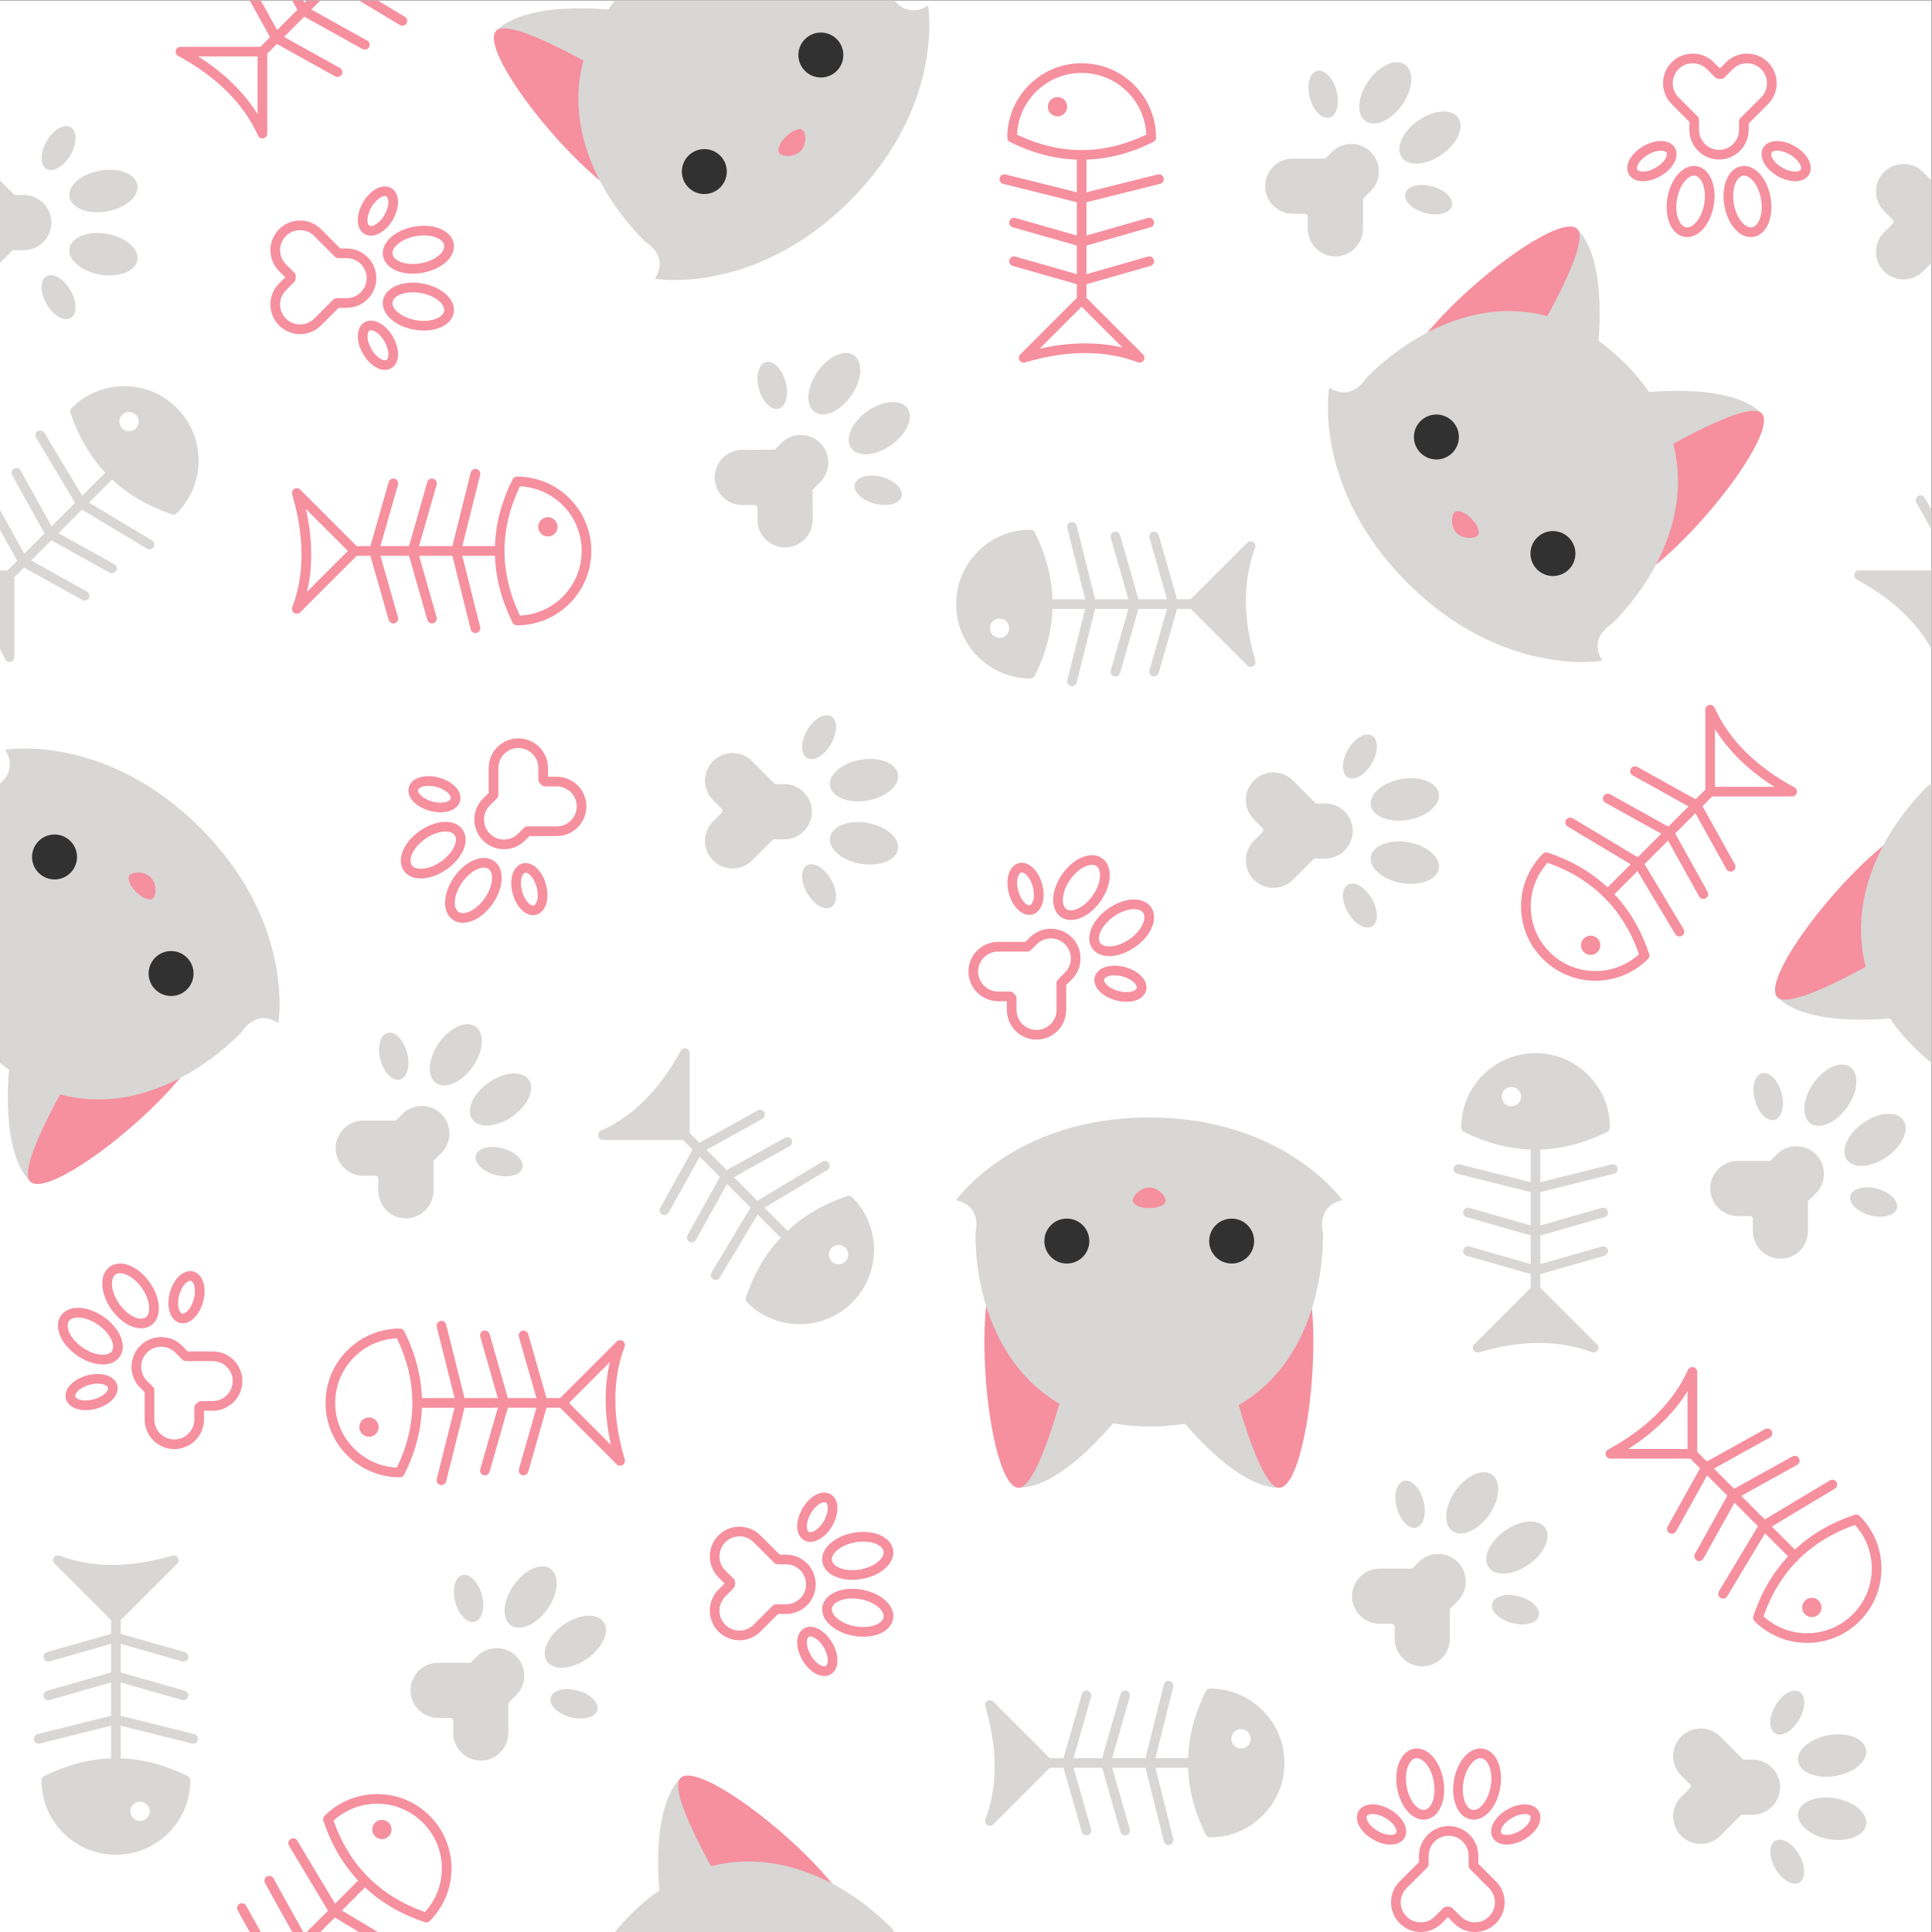 <?xml version="1.0" encoding="UTF-8" standalone="no"?>
<!-- Created with Inkscape (http://www.inkscape.org/) -->

<svg
   version="1.1"
   id="svg2"
   width="1066.667"
   height="1066.667"
   viewBox="0 0 1066.667 1066.667"
   sodipodi:docname="dog_and_cat_pattern-16.eps"
   xmlns:inkscape="http://www.inkscape.org/namespaces/inkscape"
   xmlns:sodipodi="http://sodipodi.sourceforge.net/DTD/sodipodi-0.dtd"
   xmlns="http://www.w3.org/2000/svg"
   xmlns:svg="http://www.w3.org/2000/svg">
  <rect x="0" y="0" width="1066.667" height="1066.667" fill="#808080" stroke="none"/>
  <defs
     id="defs6" />
  <sodipodi:namedview
     id="namedview4"
     pagecolor="#ffffff"
     bordercolor="#000000"
     borderopacity="0.25"
     inkscape:showpageshadow="2"
     inkscape:pageopacity="0.0"
     inkscape:pagecheckerboard="0"
     inkscape:deskcolor="#d1d1d1" />
  <g
     id="g8"
     inkscape:groupmode="layer"
     inkscape:label="ink_ext_XXXXXX"
     transform="matrix(1.333,0,0,-1.333,0,1066.667)">
    <g
       id="g10"
       transform="scale(0.1)">
      <path
         d="M 8000,0 H 0 V 8000 H 8000 V 0"
         style="fill:#ffffff;fill-opacity:1;fill-rule:nonzero;stroke:none"
         id="path12" />
      <path
         d="m 2818.7,637.832 c -136.35,-136.344 -82.18,-519.82 -82.18,-519.82 l 768.07,2.179 C 3355,357.98 2982.83,589.059 2818.7,637.832"
         style="fill:#d8d7d5;fill-opacity:1;fill-rule:nonzero;stroke:none"
         id="path14" />
      <path
         d="M 2818.7,637.832 C 2755,574.129 3021.43,140.25 3021.43,140.25 l 483.16,-20.059 C 3355,357.992 2893.5,712.641 2818.7,637.832"
         style="fill:#f68f9e;fill-opacity:1;fill-rule:nonzero;stroke:none"
         id="path16" />
      <path
         d="M 3691.43,18.109 C 3423.1,286.441 2984.58,444.949 2612.41,72.769 2588.39,48.75 2566.64,24.469 2546.98,0 h 1157.29 c -8.47,10.109 -12.84,18.109 -12.84,18.109"
         style="fill:#d8d7d5;fill-opacity:1;fill-rule:nonzero;stroke:none"
         id="path18" />
      <path
         d="m 3366.05,5849.29 -0.6,123.89 32.37,32.69 c 44.24,44.66 43.88,117.39 -0.78,161.62 -44.66,44.23 -117.39,43.88 -161.62,-0.78 l -27,-27.27 -134.69,-0.65 c -62.85,-0.3 -114.03,-51.98 -113.73,-114.83 v 0 c 0.31,-62.86 51.98,-114.04 114.84,-113.74 l 54.54,0.27 c 2.02,-2.35 4.06,-4.69 6.29,-6.9 0.5,-0.49 1.05,-0.9 1.55,-1.39 l 0.26,-54.02 c 0.3,-62.85 51.98,-114.03 114.83,-113.73 h 0.01 c 62.85,0.31 114.03,51.98 113.73,114.84"
         style="fill:#d8d7d5;fill-opacity:1;fill-rule:nonzero;stroke:none"
         id="path20" />
      <path
         d="m 3253.64,6420.9 c 14.55,-53.28 1.67,-103.21 -28.78,-111.52 -30.44,-8.32 -66.92,28.13 -81.47,81.41 -14.55,53.27 -1.67,103.2 28.78,111.52 30.44,8.31 66.92,-28.14 81.47,-81.41"
         style="fill:#d8d7d5;fill-opacity:1;fill-rule:nonzero;stroke:none"
         id="path22" />
      <path
         d="m 3651.82,6026.54 c -53.41,14.04 -103.21,0.67 -111.23,-29.85 -8.03,-30.53 28.77,-66.65 82.19,-80.68 53.41,-14.04 103.22,-0.68 111.24,29.85 8.02,30.52 -28.78,66.64 -82.2,80.68"
         style="fill:#d8d7d5;fill-opacity:1;fill-rule:nonzero;stroke:none"
         id="path24" />
      <path
         d="m 3526.27,6363.98 c -44.94,-64.85 -112.91,-95.56 -151.82,-68.59 -38.91,26.96 -34.02,101.39 10.92,166.24 44.94,64.84 112.92,95.56 151.82,68.59 38.91,-26.97 34.02,-101.39 -10.92,-166.24"
         style="fill:#d8d7d5;fill-opacity:1;fill-rule:nonzero;stroke:none"
         id="path26" />
      <path
         d="m 3592.28,6298.61 c -64.41,-45.57 -94.47,-113.83 -67.13,-152.48 27.34,-38.65 101.72,-33.04 166.13,12.53 64.41,45.56 94.46,113.83 67.12,152.48 -27.34,38.64 -101.71,33.03 -166.12,-12.53"
         style="fill:#d8d7d5;fill-opacity:1;fill-rule:nonzero;stroke:none"
         id="path28" />
      <path
         d="M 2105.48,824.281 V 948.18 l 32.53,32.531 c 44.45,44.449 44.45,117.179 0,161.629 -44.45,44.44 -117.18,44.44 -161.63,0 l -27.13,-27.14 h -134.68 c -62.86,0 -114.29,-51.43 -114.29,-114.28 v -0.01 c 0,-62.847 51.43,-114.281 114.29,-114.281 h 54.54 c 2,-2.359 4.03,-4.707 6.26,-6.938 0.49,-0.492 1.04,-0.902 1.54,-1.382 V 824.281 C 1876.91,761.43 1928.34,710 1991.19,710 v 0 c 62.86,0 114.29,51.43 114.29,114.281"
         style="fill:#d8d7d5;fill-opacity:1;fill-rule:nonzero;stroke:none"
         id="path30" />
      <path
         d="m 1995.83,1396.43 c 14.29,-53.34 1.17,-103.21 -29.31,-111.38 -30.49,-8.17 -66.79,28.46 -81.08,81.8 -14.29,53.35 -1.17,103.22 29.31,111.38 30.49,8.17 66.79,-28.45 81.08,-81.8"
         style="fill:#d8d7d5;fill-opacity:1;fill-rule:nonzero;stroke:none"
         id="path32" />
      <path
         d="m 2392.11,1000.16 c -53.35,14.29 -103.22,1.17 -111.38,-29.32 -8.17,-30.481 28.45,-66.781 81.8,-81.07 53.34,-14.301 103.21,-1.18 111.38,29.312 8.17,30.477 -28.46,66.777 -81.8,81.078"
         style="fill:#d8d7d5;fill-opacity:1;fill-rule:nonzero;stroke:none"
         id="path34" />
      <path
         d="m 2268.18,1338.2 c -45.25,-64.63 -113.37,-95.01 -152.15,-67.86 -38.78,27.15 -33.53,101.56 11.73,166.19 45.25,64.62 113.37,95.01 152.15,67.85 38.78,-27.15 33.53,-101.55 -11.73,-166.18"
         style="fill:#d8d7d5;fill-opacity:1;fill-rule:nonzero;stroke:none"
         id="path36" />
      <path
         d="m 2333.87,1272.51 c -64.63,-45.25 -95.01,-113.38 -67.85,-152.15 27.15,-38.78 101.55,-33.53 166.18,11.72 64.63,45.26 95.01,113.38 67.86,152.16 -27.15,38.77 -101.56,33.52 -166.19,-11.73"
         style="fill:#d8d7d5;fill-opacity:1;fill-rule:nonzero;stroke:none"
         id="path38" />
      <path
         d="m 1795.48,3069.96 v 123.89 l 32.53,32.53 c 44.45,44.45 44.45,117.18 0,161.63 -44.45,44.45 -117.18,44.45 -161.63,0 l -27.13,-27.14 h -134.68 c -62.86,0 -114.29,-51.42 -114.29,-114.28 v 0 c 0,-62.86 51.43,-114.29 114.29,-114.29 h 54.54 c 2,-2.36 4.03,-4.7 6.26,-6.93 0.49,-0.49 1.04,-0.9 1.54,-1.39 v -54.02 c 0,-62.86 51.43,-114.28 114.28,-114.29 v 0.01 c 62.86,0 114.29,51.42 114.29,114.28"
         style="fill:#d8d7d5;fill-opacity:1;fill-rule:nonzero;stroke:none"
         id="path40" />
      <path
         d="m 1685.83,3642.11 c 14.29,-53.35 1.17,-103.22 -29.31,-111.38 -30.49,-8.17 -66.79,28.45 -81.08,81.8 -14.29,53.34 -1.17,103.21 29.31,111.38 30.49,8.17 66.79,-28.46 81.08,-81.8"
         style="fill:#d8d7d5;fill-opacity:1;fill-rule:nonzero;stroke:none"
         id="path42" />
      <path
         d="m 2082.11,3245.83 c -53.35,14.29 -103.22,1.17 -111.38,-29.31 -8.17,-30.49 28.45,-66.79 81.8,-81.08 53.34,-14.29 103.21,-1.17 111.38,29.31 8.17,30.49 -28.46,66.79 -81.8,81.08"
         style="fill:#d8d7d5;fill-opacity:1;fill-rule:nonzero;stroke:none"
         id="path44" />
      <path
         d="m 1958.18,3583.87 c -45.25,-64.63 -113.37,-95.01 -152.15,-67.85 -38.78,27.15 -33.53,101.55 11.73,166.18 45.25,64.63 113.37,95.01 152.15,67.86 38.78,-27.15 33.53,-101.56 -11.73,-166.19"
         style="fill:#d8d7d5;fill-opacity:1;fill-rule:nonzero;stroke:none"
         id="path46" />
      <path
         d="m 2023.87,3518.18 c -64.63,-45.25 -95.01,-113.37 -67.85,-152.15 27.15,-38.78 101.55,-33.53 166.18,11.73 64.63,45.25 95.01,113.37 67.86,152.15 -27.15,38.78 -101.56,33.53 -166.19,-11.73"
         style="fill:#d8d7d5;fill-opacity:1;fill-rule:nonzero;stroke:none"
         id="path48" />
      <path
         d="m 5645.2,7054.29 v 123.89 l 32.53,32.53 c 44.45,44.45 44.45,117.18 0,161.63 -44.45,44.44 -117.18,44.44 -161.62,0 l -27.14,-27.14 h -134.69 c -62.85,0 -114.28,-51.43 -114.28,-114.28 v -0.01 c 0,-62.85 51.43,-114.28 114.28,-114.28 h 54.55 c 2,-2.36 4.03,-4.71 6.26,-6.93 0.5,-0.5 1.04,-0.91 1.54,-1.39 v -54.02 c 0,-62.86 51.43,-114.29 114.28,-114.29 h 0.01 c 62.85,0 114.28,51.43 114.28,114.29"
         style="fill:#d8d7d5;fill-opacity:1;fill-rule:nonzero;stroke:none"
         id="path50" />
      <path
         d="m 5535.55,7626.43 c 14.3,-53.34 1.17,-103.21 -29.31,-111.38 -30.49,-8.17 -66.79,28.46 -81.08,81.8 -14.29,53.35 -1.17,103.22 29.31,111.38 30.49,8.17 66.79,-28.45 81.08,-81.8"
         style="fill:#d8d7d5;fill-opacity:1;fill-rule:nonzero;stroke:none"
         id="path52" />
      <path
         d="m 5931.83,7230.16 c -53.35,14.29 -103.22,1.17 -111.38,-29.32 -8.17,-30.48 28.45,-66.78 81.8,-81.07 53.35,-14.3 103.21,-1.18 111.38,29.31 8.17,30.48 -28.45,66.78 -81.8,81.08"
         style="fill:#d8d7d5;fill-opacity:1;fill-rule:nonzero;stroke:none"
         id="path54" />
      <path
         d="m 5807.91,7568.2 c -45.26,-64.63 -113.38,-95.01 -152.16,-67.86 -38.77,27.15 -33.53,101.56 11.73,166.19 45.25,64.63 113.37,95.01 152.15,67.86 38.78,-27.16 33.53,-101.56 -11.72,-166.19"
         style="fill:#d8d7d5;fill-opacity:1;fill-rule:nonzero;stroke:none"
         id="path56" />
      <path
         d="m 5873.59,7502.51 c -64.63,-45.25 -95.01,-113.38 -67.85,-152.15 27.15,-38.78 101.55,-33.53 166.18,11.72 64.63,45.26 95.01,113.38 67.86,152.15 -27.15,38.78 -101.56,33.54 -166.19,-11.72"
         style="fill:#d8d7d5;fill-opacity:1;fill-rule:nonzero;stroke:none"
         id="path58" />
      <path
         d="m 3114.96,4438.11 87.61,87.61 h 46 c 62.86,0 114.29,51.42 114.29,114.28 0,62.86 -51.43,114.28 -114.29,114.28 h -38.37 l -95.24,95.24 c -44.45,44.45 -117.18,44.45 -161.63,0 v 0 c -44.44,-44.44 -44.44,-117.18 0,-161.62 l 38.57,-38.57 c -0.25,-3.09 -0.47,-6.18 -0.47,-9.33 0,-0.7 0.09,-1.37 0.1,-2.07 l -38.2,-38.2 c -44.44,-44.44 -44.44,-117.18 0,-161.62 v 0 c 44.45,-44.45 117.18,-44.45 161.63,0"
         style="fill:#d8d7d5;fill-opacity:1;fill-rule:nonzero;stroke:none"
         id="path60" />
      <path
         d="m 3441.99,4920.21 c -27.61,-47.83 -72.15,-73.81 -99.48,-58.03 -27.33,15.78 -27.1,67.34 0.51,115.17 27.61,47.83 72.16,73.81 99.49,58.03 27.33,-15.78 27.1,-67.34 -0.52,-115.17"
         style="fill:#d8d7d5;fill-opacity:1;fill-rule:nonzero;stroke:none"
         id="path62" />
      <path
         d="m 3441.99,4359.79 c -27.61,47.83 -72.15,73.81 -99.48,58.03 -27.33,-15.78 -27.1,-67.34 0.51,-115.17 27.61,-47.83 72.16,-73.81 99.49,-58.03 27.33,15.78 27.1,67.34 -0.52,115.17"
         style="fill:#d8d7d5;fill-opacity:1;fill-rule:nonzero;stroke:none"
         id="path64" />
      <path
         d="m 3593.4,4686.45 c -77.7,-13.7 -147.35,12.99 -155.57,59.6 -8.22,46.62 48.1,95.52 125.8,109.22 77.7,13.7 147.35,-12.98 155.57,-59.6 8.22,-46.62 -48.1,-95.52 -125.8,-109.22"
         style="fill:#d8d7d5;fill-opacity:1;fill-rule:nonzero;stroke:none"
         id="path66" />
      <path
         d="m 3593.4,4593.55 c -77.7,13.7 -147.35,-12.99 -155.57,-59.6 -8.22,-46.62 48.1,-95.52 125.8,-109.22 77.7,-13.7 147.35,12.98 155.57,59.6 8.22,46.62 -48.1,95.52 -125.8,109.22"
         style="fill:#d8d7d5;fill-opacity:1;fill-rule:nonzero;stroke:none"
         id="path68" />
      <path
         d="m 5354.96,4358.11 87.61,87.61 h 46 c 62.86,0 114.29,51.42 114.29,114.28 0,62.86 -51.43,114.28 -114.29,114.28 h -38.37 l -95.24,95.24 c -44.45,44.45 -117.18,44.45 -161.63,0 v 0 c -44.44,-44.44 -44.44,-117.18 0,-161.62 l 38.57,-38.57 c -0.25,-3.09 -0.47,-6.18 -0.47,-9.33 0,-0.7 0.09,-1.37 0.1,-2.07 l -38.2,-38.2 c -44.44,-44.44 -44.44,-117.18 0,-161.62 v 0 c 44.45,-44.45 117.18,-44.45 161.63,0"
         style="fill:#d8d7d5;fill-opacity:1;fill-rule:nonzero;stroke:none"
         id="path70" />
      <path
         d="m 5681.99,4840.21 c -27.61,-47.83 -72.15,-73.81 -99.48,-58.03 -27.33,15.78 -27.1,67.34 0.51,115.17 27.61,47.83 72.16,73.81 99.49,58.03 27.33,-15.78 27.1,-67.34 -0.52,-115.17"
         style="fill:#d8d7d5;fill-opacity:1;fill-rule:nonzero;stroke:none"
         id="path72" />
      <path
         d="m 5681.99,4279.79 c -27.61,47.83 -72.15,73.81 -99.48,58.03 -27.33,-15.78 -27.1,-67.34 0.51,-115.17 27.61,-47.83 72.16,-73.81 99.49,-58.03 27.33,15.78 27.1,67.34 -0.52,115.17"
         style="fill:#d8d7d5;fill-opacity:1;fill-rule:nonzero;stroke:none"
         id="path74" />
      <path
         d="m 5833.4,4606.45 c -77.7,-13.7 -147.35,12.99 -155.57,59.6 -8.22,46.62 48.1,95.52 125.8,109.22 77.7,13.7 147.35,-12.98 155.57,-59.6 8.22,-46.62 -48.1,-95.52 -125.8,-109.22"
         style="fill:#d8d7d5;fill-opacity:1;fill-rule:nonzero;stroke:none"
         id="path76" />
      <path
         d="m 5833.4,4513.55 c -77.7,13.7 -147.35,-12.99 -155.57,-59.6 -8.22,-46.62 48.1,-95.52 125.8,-109.22 77.7,-13.7 147.35,12.98 155.57,59.6 8.22,46.62 -48.1,95.52 -125.8,109.22"
         style="fill:#d8d7d5;fill-opacity:1;fill-rule:nonzero;stroke:none"
         id="path78" />
      <path
         d="m 7124.96,398.109 87.61,87.61 h 46 c 62.86,0 114.29,51.422 114.29,114.281 0,62.859 -51.43,114.281 -114.29,114.281 h -38.37 l -95.24,95.239 c -44.45,44.449 -117.18,44.449 -161.63,0 v 0 c -44.44,-44.438 -44.44,-117.18 0,-161.622 l 38.57,-38.566 c -0.25,-3.09 -0.47,-6.184 -0.47,-9.332 0,-0.699 0.09,-1.371 0.1,-2.07 l -38.2,-38.2 c -44.44,-44.441 -44.44,-117.179 0,-161.621 v 0 c 44.45,-44.449 117.18,-44.449 161.63,0"
         style="fill:#d8d7d5;fill-opacity:1;fill-rule:nonzero;stroke:none"
         id="path80" />
      <path
         d="m 7451.99,880.211 c -27.61,-47.832 -72.15,-73.809 -99.48,-58.031 -27.33,15.781 -27.1,67.34 0.51,115.172 27.61,47.828 72.16,73.808 99.49,58.027 27.33,-15.777 27.1,-67.34 -0.52,-115.168"
         style="fill:#d8d7d5;fill-opacity:1;fill-rule:nonzero;stroke:none"
         id="path82" />
      <path
         d="m 7451.99,319.789 c -27.61,47.832 -72.15,73.813 -99.48,58.031 -27.33,-15.781 -27.1,-67.34 0.51,-115.168 27.61,-47.832 72.16,-73.812 99.49,-58.031 27.33,15.777 27.1,67.34 -0.52,115.168"
         style="fill:#d8d7d5;fill-opacity:1;fill-rule:nonzero;stroke:none"
         id="path84" />
      <path
         d="m 7603.4,646.449 c -77.7,-13.699 -147.35,12.992 -155.57,59.602 -8.22,46.621 48.1,95.519 125.8,109.219 77.7,13.699 147.35,-12.981 155.57,-59.598 8.22,-46.621 -48.1,-95.52 -125.8,-109.223"
         style="fill:#d8d7d5;fill-opacity:1;fill-rule:nonzero;stroke:none"
         id="path86" />
      <path
         d="m 7603.4,553.551 c -77.7,13.699 -147.35,-12.988 -155.57,-59.602 -8.22,-46.621 48.1,-95.519 125.8,-109.219 77.7,-13.699 147.35,12.981 155.57,59.602 8.22,46.617 -48.1,95.52 -125.8,109.219"
         style="fill:#d8d7d5;fill-opacity:1;fill-rule:nonzero;stroke:none"
         id="path88" />
      <path
         d="m 4340,7560 c -0.01,-22.09 17.9,-40 40,-40 22.08,0 40,17.91 40,40 -0.01,22.09 -17.92,40 -40,40 -22.1,0 -40,-17.91 -40,-40"
         style="fill:#f68f9e;fill-opacity:1;fill-rule:nonzero;stroke:none"
         id="path90" />
      <path
         d="m 4747.71,7444.35 c -177.72,-85.2 -357.73,-85.2 -535.44,0 3.02,66.95 30.52,129.46 78.22,177.17 50.62,50.61 117.91,78.48 189.5,78.48 71.59,0 138.88,-27.87 189.51,-78.5 47.69,-47.69 75.2,-110.2 78.21,-177.15 z m -98.51,-881.83 c -104.6,24.53 -219.45,22.98 -343.03,-4.63 L 4480,6731.72 Z M 4479.99,7740 c -82.27,0 -159.61,-32.03 -217.78,-90.2 -58.19,-58.18 -90.22,-135.53 -90.22,-217.79 0,-7.57 4.29,-14.51 11.07,-17.89 91.89,-45.95 184.39,-70.19 276.94,-73.28 v -135.21 l -295.17,73.77 c -10.71,2.69 -21.57,-3.81 -24.25,-14.55 -2.68,-10.72 3.84,-21.57 14.56,-24.25 L 4460,7164.39 v -137.87 l -254.51,72.72 c -10.6,3.03 -21.7,-3.11 -24.72,-13.74 -3.04,-10.62 3.11,-21.7 13.74,-24.72 L 4460,6984.92 v -118.4 l -254.52,72.72 c -10.61,3.03 -21.71,-3.13 -24.72,-13.74 -3.04,-10.63 3.11,-21.7 13.74,-24.73 l 265.5,-75.85 v -56.63 l -234.14,-234.14 c -6.47,-6.47 -7.72,-16.51 -3.05,-24.38 4.68,-7.86 14.1,-11.54 22.87,-8.95 174.84,51.81 332.04,51.98 467.2,0.51 7.47,-2.86 15.77,-0.94 21.26,4.54 0.98,0.98 1.87,2.08 2.64,3.27 5.14,7.92 4.03,18.34 -2.64,25.01 L 4500,6768.29 v 56.63 l 265.49,75.85 c 3.37,0.96 6.31,2.75 8.63,5.07 4.97,4.97 7.17,12.42 5.1,19.65 -3.03,10.62 -14.1,16.78 -24.73,13.73 L 4500,6866.52 v 118.41 l 265.49,75.85 c 3.37,0.96 6.31,2.75 8.63,5.07 4.97,4.97 7.17,12.42 5.1,19.65 -3.03,10.63 -14.1,16.78 -24.73,13.73 L 4500,7026.52 v 137.87 l 304.84,76.22 c 3.65,0.91 6.81,2.77 9.28,5.24 4.81,4.81 7.05,11.94 5.28,19.01 -2.68,10.71 -13.54,17.23 -24.25,14.55 l -295.16,-73.79 v 135.22 c 92.54,3.09 185.04,27.32 276.94,73.27 1.95,0.97 3.71,2.26 5.2,3.75 3.69,3.69 5.86,8.75 5.86,14.14 0,82.28 -32.04,159.62 -90.21,217.79 -58.18,58.17 -135.52,90.21 -217.79,90.21"
         style="fill:#f68f9e;fill-opacity:1;fill-rule:nonzero;stroke:none"
         id="path92" />
      <path
         d="m 1528.35,2051.3 c 22.1,0 40,17.91 40,40 0,22.09 -17.91,40 -40,40 -22.09,0 -40,-17.91 -40,-40 0,-22.09 17.91,-40 40,-40"
         style="fill:#f68f9e;fill-opacity:1;fill-rule:nonzero;stroke:none"
         id="path94" />
      <path
         d="m 1644.01,2459.02 c 85.2,-177.73 85.2,-357.74 0,-535.44 -66.95,3.01 -129.47,30.51 -177.17,78.22 -50.61,50.61 -78.48,117.9 -78.49,189.49 0,71.6 27.88,138.89 78.51,189.51 47.69,47.7 110.2,75.21 177.15,78.22 z m 881.83,-98.51 c -24.53,-104.6 -22.98,-219.45 4.63,-343.04 l -173.83,173.84 z M 1348.36,2191.29 c -0.01,-82.26 32.03,-159.61 90.2,-217.78 58.18,-58.18 135.53,-90.22 217.79,-90.21 7.57,0 14.5,4.28 17.89,11.06 45.95,91.9 70.18,184.4 73.27,276.94 h 135.22 l -73.78,-295.16 c -2.68,-10.72 3.81,-21.57 14.56,-24.25 10.72,-2.68 21.57,3.84 24.25,14.56 l 76.2,304.85 137.88,0.01 -72.72,-254.52 c -3.03,-10.6 3.11,-21.69 13.73,-24.71 10.63,-3.05 21.7,3.11 24.73,13.73 l 75.86,265.5 h 118.4 l -72.72,-254.53 c -3.04,-10.6 3.12,-21.7 13.74,-24.71 10.62,-3.04 21.69,3.11 24.73,13.74 l 75.85,265.5 h 56.62 l 234.15,-234.15 c 6.46,-6.46 16.51,-7.72 24.38,-3.05 7.86,4.68 11.53,14.11 8.95,22.87 -51.81,174.85 -51.98,332.05 -0.51,467.21 2.86,7.47 0.94,15.77 -4.54,21.25 -0.98,0.99 -2.08,1.88 -3.27,2.65 -7.93,5.14 -18.35,4.02 -25.02,-2.65 l -234.14,-234.13 -56.63,-0.01 -75.84,265.49 c -0.96,3.38 -2.75,6.32 -5.07,8.64 -4.98,4.97 -12.42,7.17 -19.65,5.1 -10.63,-3.03 -16.78,-14.1 -13.73,-24.73 l 72.7,-254.5 h -118.41 l -75.85,265.49 c -0.96,3.38 -2.75,6.32 -5.07,8.64 -4.98,4.97 -12.42,7.17 -19.65,5.1 -10.63,-3.03 -16.78,-14.1 -13.73,-24.73 l 72.71,-254.5 h -137.87 l -76.22,304.85 c -0.91,3.64 -2.77,6.81 -5.25,9.28 -4.8,4.8 -11.93,7.04 -19,5.28 -10.72,-2.69 -17.24,-13.54 -14.55,-24.26 l 73.79,-295.15 h -135.23 c -3.08,92.54 -27.31,185.04 -73.26,276.94 -0.97,1.95 -2.26,3.71 -3.75,5.2 -3.69,3.68 -8.76,5.85 -14.14,5.85 -82.28,0.01 -159.62,-32.03 -217.79,-90.2 -58.18,-58.18 -90.22,-135.52 -90.21,-217.8"
         style="fill:#f68f9e;fill-opacity:1;fill-rule:nonzero;stroke:none"
         id="path96" />
      <path
         d="m 2269.16,5860 c -22.09,0.01 -40,-17.9 -40,-40 0,-22.08 17.91,-40 40,-40 22.09,0.01 40,17.92 40,40 0,22.1 -17.91,40 -40,40"
         style="fill:#f68f9e;fill-opacity:1;fill-rule:nonzero;stroke:none"
         id="path98" />
      <path
         d="m 2153.5,5452.29 c -85.19,177.72 -85.19,357.73 0,535.44 66.96,-3.02 129.47,-30.52 177.17,-78.22 50.62,-50.62 78.48,-117.91 78.49,-189.5 0,-71.59 -27.88,-138.88 -78.5,-189.51 -47.69,-47.69 -110.2,-75.2 -177.16,-78.21 z m -881.82,98.51 c 24.53,104.6 22.98,219.45 -4.63,343.03 L 1440.88,5720 Z m 1177.48,169.21 c 0,82.27 -32.03,159.61 -90.2,217.78 -58.19,58.19 -135.53,90.22 -217.8,90.22 -7.56,0 -14.5,-4.29 -17.88,-11.07 -45.95,-91.89 -70.19,-184.39 -73.28,-276.94 h -135.22 l 73.78,295.17 c 2.68,10.71 -3.81,21.57 -14.55,24.25 -10.72,2.68 -21.58,-3.84 -24.25,-14.56 L 1873.55,5740 h -137.87 l 72.72,254.51 c 3.03,10.6 -3.11,21.7 -13.74,24.72 -10.63,3.04 -21.69,-3.11 -24.73,-13.74 L 1694.08,5740 h -118.41 l 72.72,254.52 c 3.04,10.61 -3.12,21.71 -13.73,24.72 -10.63,3.04 -21.7,-3.11 -24.73,-13.74 L 1534.07,5740 h -56.62 l -234.14,234.14 c -6.47,6.47 -16.51,7.72 -24.38,3.05 -7.86,-4.68 -11.54,-14.1 -8.95,-22.87 51.81,-174.84 51.98,-332.04 0.5,-467.2 -2.86,-7.47 -0.94,-15.77 4.55,-21.26 0.98,-0.98 2.08,-1.87 3.26,-2.64 7.93,-5.14 18.35,-4.03 25.02,2.64 L 1477.45,5700 h 56.63 l 75.85,-265.49 c 0.96,-3.37 2.75,-6.31 5.07,-8.63 4.97,-4.97 12.41,-7.17 19.64,-5.1 10.63,3.03 16.78,14.1 13.74,24.73 l -72.7,254.49 h 118.4 l 75.86,-265.49 c 0.96,-3.37 2.75,-6.31 5.07,-8.63 4.97,-4.97 12.41,-7.17 19.65,-5.1 10.62,3.03 16.78,14.1 13.73,24.73 L 1735.68,5700 h 137.87 l 76.21,-304.84 c 0.91,-3.65 2.78,-6.81 5.25,-9.28 4.81,-4.81 11.93,-7.05 19,-5.28 10.72,2.68 17.24,13.54 14.56,24.25 l -73.79,295.16 H 2050 c 3.09,-92.54 27.32,-185.04 73.27,-276.94 0.97,-1.95 2.25,-3.71 3.75,-5.2 3.68,-3.69 8.75,-5.86 14.14,-5.86 82.28,0 159.61,32.04 217.79,90.21 58.17,58.18 90.21,135.52 90.21,217.79"
         style="fill:#f68f9e;fill-opacity:1;fill-rule:nonzero;stroke:none"
         id="path100" />
      <path
         d="M 5140,760.012 C 5117.91,760 5100,777.91 5100,800 c 0,22.102 17.91,40.012 40,40 22.09,0 40,-17.91 40,-40 0,-22.078 -17.91,-39.988 -40,-39.988 z m 180,-60 c 0,82.269 -32.03,159.609 -90.2,217.777 -58.18,58.191 -135.53,90.221 -217.79,90.221 -7.57,0 -14.51,-4.29 -17.89,-11.069 -45.95,-91.89 -70.19,-184.39 -73.28,-276.941 h -135.22 l 73.78,295.17 c 2.68,10.71 -3.81,21.57 -14.55,24.25 -10.72,2.68 -21.57,-3.84 -24.25,-14.56 L 4744.39,720 h -137.87 l 72.72,254.512 c 3.03,10.597 -3.11,21.699 -13.74,24.718 -10.62,3.04 -21.69,-3.109 -24.72,-13.738 L 4564.92,720 h -118.4 l 72.72,254.52 c 3.03,10.609 -3.13,21.71 -13.74,24.722 -10.63,3.038 -21.7,-3.113 -24.73,-13.742 L 4404.92,720 h -56.63 l -234.14,234.141 c -6.47,6.468 -16.51,7.718 -24.38,3.05 -7.86,-4.679 -11.54,-14.101 -8.95,-22.871 51.81,-174.84 51.98,-332.039 0.51,-467.199 -2.86,-7.469 -0.94,-15.769 4.54,-21.262 0.98,-0.98 2.08,-1.871 3.27,-2.64 7.92,-5.137 18.34,-4.028 25.01,2.64 L 4348.29,680 h 56.63 l 75.85,-265.488 c 0.96,-3.371 2.75,-6.313 5.07,-8.633 4.97,-4.969 12.42,-7.168 19.65,-5.098 10.62,3.028 16.78,14.098 13.73,24.731 L 4446.52,680 h 118.41 l 75.85,-265.488 c 0.96,-3.371 2.75,-6.313 5.07,-8.633 4.97,-4.969 12.42,-7.168 19.65,-5.098 10.62,3.028 16.78,14.098 13.73,24.731 L 4606.52,680 l 137.87,0.012 76.22,-304.852 c 0.91,-3.648 2.77,-6.808 5.24,-9.281 4.81,-4.809 11.94,-7.047 19.01,-5.277 10.71,2.679 17.23,13.539 14.55,24.25 l -73.79,295.16 h 135.22 c 3.09,-92.543 27.32,-185.043 73.27,-276.942 0.97,-1.949 2.26,-3.711 3.75,-5.199 3.69,-3.691 8.75,-5.859 14.14,-5.859 82.28,0 159.62,32.039 217.79,90.207 58.17,58.179 90.21,135.519 90.21,217.793"
         style="fill:#d8d7d5;fill-opacity:1;fill-rule:nonzero;stroke:none"
         id="path102" />
      <path
         d="m 3444.93,2777.33 c -15.62,15.62 -15.62,40.94 0,56.56 15.62,15.63 40.95,15.63 56.57,0 15.62,-15.62 15.62,-40.94 0,-56.56 -15.62,-15.62 -40.95,-15.62 -56.57,0 z m 84.86,-169.7 c 58.17,58.16 90.21,135.51 90.21,217.77 0,82.29 -32.04,159.63 -90.21,217.8 -5.36,5.35 -13.29,7.22 -20.47,4.82 -97.48,-32.49 -180.02,-80.76 -247.65,-144.01 l -95.61,95.61 260.88,156.54 c 9.48,5.69 12.56,17.95 6.86,27.45 -5.68,9.47 -17.97,12.54 -27.44,6.85 l -269.45,-161.68 -97.5,97.49 231.39,128.55 c 9.64,5.35 13.15,17.54 7.76,27.18 -5.36,9.67 -17.53,13.15 -27.19,7.78 l -241.37,-134.1 -83.73,83.73 231.4,128.55 c 9.64,5.35 13.14,17.56 7.76,27.19 -5.36,9.67 -17.54,13.14 -27.2,7.77 l -241.37,-134.1 -40.04,40.04 v 331.13 c 0,9.14 -6.21,17.13 -15.08,19.4 -8.87,2.24 -18.14,-1.82 -22.5,-9.85 -87,-160.27 -198.04,-271.54 -330.01,-330.72 -7.31,-3.26 -11.82,-10.49 -11.82,-18.24 0,-1.39 0.15,-2.79 0.44,-4.18 1.97,-9.24 10.13,-15.82 19.56,-15.82 h 331.13 l 40.04,-40.05 -134.1,-241.36 c -1.71,-3.06 -2.52,-6.4 -2.52,-9.69 0,-7.03 3.71,-13.84 10.29,-17.5 9.65,-5.37 21.83,-1.89 27.19,7.78 l 128.55,231.36 83.73,-83.72 -134.09,-241.37 c -1.71,-3.07 -2.52,-6.41 -2.52,-9.69 0,-7.03 3.71,-13.85 10.28,-17.5 9.66,-5.37 21.84,-1.89 27.2,7.77 l 128.54,231.38 97.49,-97.49 -161.67,-269.45 c -1.93,-3.23 -2.85,-6.78 -2.85,-10.28 0,-6.79 3.46,-13.41 9.71,-17.16 9.47,-5.69 21.76,-2.62 27.44,6.85 l 156.53,260.89 95.61,-95.62 c -63.25,-67.61 -111.52,-150.16 -144.01,-247.63 -0.7,-2.07 -1.03,-4.22 -1.03,-6.33 0,-5.21 2.05,-10.33 5.86,-14.14 58.17,-58.18 135.52,-90.22 217.78,-90.22 82.28,0 159.62,32.04 217.8,90.22"
         style="fill:#d8d7d5;fill-opacity:1;fill-rule:nonzero;stroke:none"
         id="path104" />
      <path
         d="m 4140,5440.01 c 22.09,0 40,-17.91 40,-40 0,-22.09 -17.91,-40 -40,-40 -22.09,0 -40,17.91 -40,40 0,22.09 17.91,40 40,40 z m -180,60 c 0,-82.27 32.03,-159.61 90.2,-217.78 58.18,-58.19 135.53,-90.22 217.79,-90.22 7.57,0 14.51,4.29 17.89,11.07 45.95,91.89 70.19,184.39 73.28,276.93 l 135.22,0.01 -73.78,-295.17 c -2.68,-10.71 3.81,-21.57 14.55,-24.25 10.72,-2.68 21.57,3.84 24.25,14.56 l 76.21,304.86 h 137.87 l -72.72,-254.51 c -3.03,-10.61 3.11,-21.7 13.74,-24.72 10.62,-3.04 21.69,3.11 24.72,13.74 l 75.86,265.49 h 118.4 l -72.72,-254.52 c -3.03,-10.61 3.13,-21.71 13.74,-24.72 10.63,-3.04 21.7,3.11 24.73,13.74 l 75.85,265.5 h 56.63 l 234.14,-234.14 c 6.47,-6.47 16.51,-7.72 24.38,-3.06 7.86,4.68 11.54,14.11 8.95,22.87 -51.81,174.85 -51.98,332.05 -0.51,467.21 2.86,7.47 0.94,15.77 -4.54,21.26 -0.98,0.98 -2.08,1.87 -3.27,2.64 -7.92,5.14 -18.34,4.03 -25.01,-2.64 l -234.14,-234.14 h -56.63 l -75.85,265.49 c -0.96,3.37 -2.75,6.31 -5.07,8.63 -4.97,4.97 -12.42,7.17 -19.65,5.1 -10.62,-3.03 -16.78,-14.1 -13.73,-24.73 l 72.7,-254.49 h -118.41 l -75.85,265.49 c -0.96,3.37 -2.75,6.31 -5.07,8.63 -4.97,4.97 -12.42,7.17 -19.65,5.1 -10.62,-3.03 -16.78,-14.1 -13.73,-24.73 l 72.71,-254.5 h -137.87 l -76.22,304.85 c -0.91,3.65 -2.77,6.81 -5.24,9.28 -4.81,4.81 -11.94,7.04 -19.01,5.28 -10.71,-2.68 -17.23,-13.54 -14.55,-24.25 l 73.79,-295.16 h -135.22 c -3.09,92.54 -27.32,185.04 -73.27,276.94 -0.97,1.95 -2.26,3.71 -3.75,5.2 -3.69,3.69 -8.75,5.86 -14.14,5.86 -82.28,0 -159.62,-32.04 -217.79,-90.21 -58.17,-58.18 -90.21,-135.52 -90.21,-217.79"
         style="fill:#d8d7d5;fill-opacity:1;fill-rule:nonzero;stroke:none"
         id="path106" />
      <path
         d="m 540.008,500 c -0.004,22.09 17.906,40 39.996,40 22.094,0 40.004,-17.91 40,-40 0,-22.09 -17.91,-40 -40,-40 -22.09,0 -39.996,17.91 -39.996,40 z M 480.012,320 c 82.261,0 159.613,32.031 217.781,90.199 58.187,58.18 90.219,135.531 90.211,217.793 0,7.571 -4.281,14.508 -11.063,17.887 -91.894,45.953 -184.394,70.191 -276.937,73.281 v 135.219 l 295.164,-73.777 c 10.715,-2.68 21.57,3.808 24.25,14.55 2.68,10.719 -3.84,21.567 -14.559,24.246 L 500.004,895.609 500,1033.48 754.516,960.762 c 10.597,-3.032 21.695,3.109 24.714,13.738 3.043,10.621 -3.109,21.691 -13.738,24.719 L 500,1075.08 l -0.004,118.4 254.524,-72.72 c 10.609,-3.03 21.71,3.13 24.714,13.74 3.047,10.63 -3.105,21.7 -13.734,24.73 l -265.504,75.85 v 56.63 l 234.149,234.14 c 6.46,6.47 7.718,16.51 3.05,24.38 -4.679,7.86 -14.105,11.54 -22.871,8.95 -174.847,-51.81 -332.043,-51.98 -467.207,-0.51 -7.472,2.86 -15.773,0.94 -21.254,-4.54 -0.984,-0.98 -1.871,-2.08 -2.644,-3.27 -5.141,-7.92 -4.028,-18.34 2.644,-25.01 L 460,1291.71 v -56.63 l -265.488,-75.85 c -3.375,-0.96 -6.313,-2.75 -8.633,-5.07 -4.973,-4.97 -7.164,-12.42 -5.102,-19.65 3.032,-10.62 14.102,-16.78 24.727,-13.73 l 254.5,72.7 V 1075.07 L 194.512,999.219 c -3.375,-0.957 -6.313,-2.75 -8.633,-5.071 -4.973,-4.968 -7.164,-12.418 -5.102,-19.648 3.032,-10.621 14.102,-16.781 24.727,-13.73 l 254.5,72.71 0.004,-137.871 -304.848,-76.218 c -3.648,-0.911 -6.808,-2.77 -9.285,-5.243 -4.805,-4.808 -7.043,-11.937 -5.273,-19.007 2.679,-10.711 13.535,-17.231 24.253,-14.551 l 295.153,73.789 V 719.16 c -92.535,-3.09 -185.035,-27.32 -276.938,-73.269 -1.953,-0.969 -3.711,-2.262 -5.203,-3.75 -3.683,-3.692 -5.851,-8.75 -5.851,-14.141 -0.008,-82.281 32.031,-159.621 90.203,-217.789 C 320.395,352.039 397.738,320 480.012,320"
         style="fill:#d8d7d5;fill-opacity:1;fill-rule:nonzero;stroke:none"
         id="path108" />
      <path
         d="m 1184.22,6682.38 c -32.3,32.32 -32.26,84.88 0,117.17 l 34.38,34.39 c 3.75,3.75 5.76,10.71 5.76,16 0,2.3 0.19,4.59 0.37,6.85 0.04,0.51 0.06,1.04 0.06,1.55 0,5.29 -2.09,10.37 -5.86,14.14 l -34.71,34.71 c -15.57,15.56 -24.14,36.38 -24.14,58.59 0,22.21 8.57,43.02 24.14,58.6 32.31,32.3 84.88,32.3 117.19,0 l 85.7,-85.73 c 3.75,-3.75 8.83,-5.86 14.14,-5.86 h 34.55 c 45.69,0 82.85,-37.17 82.85,-82.85 0,-45.68 -37.16,-82.85 -82.85,-82.85 h -41.4 c -5.32,0 -10.39,-2.11 -14.14,-5.86 l -78.85,-78.85 c -32.31,-32.3 -84.88,-32.3 -117.19,0 z m 218.46,44.71 h 33.12 c 67.74,0 122.85,55.11 122.85,122.85 0,67.73 -55.11,122.85 -122.85,122.85 h -26.27 l -79.84,79.87 c -47.91,47.9 -125.84,47.9 -173.75,0 -23.95,-23.95 -35.94,-55.42 -35.94,-86.88 0,-31.47 11.99,-62.93 35.94,-86.88 l 25.53,-25.52 -25.53,-25.55 c -47.89,-47.89 -47.87,-125.84 0,-173.73 47.91,-47.91 125.84,-47.91 173.75,0 l 72.99,72.99"
         style="fill:#f68f9e;fill-opacity:1;fill-rule:nonzero;stroke:none"
         id="path110" />
      <path
         d="m 1530.33,7067.22 c -5.25,3.03 -8.69,11.14 -8.32,23.6 0.08,15.91 5.96,35.14 16.12,52.73 10.15,17.6 23.86,32.29 37.61,40.32 10.14,5.92 19.34,7.63 24.59,4.59 5.22,-3.01 8.32,-11.71 8.32,-23.3 0,-0.11 0,-0.2 0,-0.3 -0.07,-15.92 -5.93,-35.14 -16.09,-52.73 -21.37,-37 -51.13,-51.31 -62.23,-44.91 z m -20,-34.64 c 34.69,-20.03 86.02,6.15 116.88,59.55 13.73,23.79 21.35,49.55 21.44,72.55 0,0.16 0,0.3 0,0.45 0,26.47 -10.31,47.58 -28.32,57.97 -18.1,10.45 -41.69,8.75 -64.74,-4.68 -19.88,-11.61 -38.38,-31.08 -52.11,-54.87 -13.73,-23.79 -21.35,-49.55 -21.45,-72.55 -0.02,-0.16 -0.02,-0.3 -0.02,-0.46 0,-26.46 10.32,-47.56 28.32,-57.96"
         style="fill:#f68f9e;fill-opacity:1;fill-rule:nonzero;stroke:none"
         id="path112" />
      <path
         d="m 1575.74,6516.01 c -13.75,8.03 -27.46,22.72 -37.61,40.32 -10.16,17.59 -16.04,36.81 -16.12,52.73 0.3,12.11 3.07,20.57 8.32,23.59 11.1,6.41 40.86,-7.91 62.23,-44.9 10.16,-17.6 16.02,-36.81 16.09,-52.73 0.08,-11.98 -3.06,-20.57 -8.32,-23.6 -5.25,-3.04 -14.45,-1.32 -24.59,4.59 z m 44.59,-39.24 c 18.01,10.4 28.32,31.51 28.32,57.97 0,0.16 0,0.3 0,0.45 -0.09,23.01 -7.71,48.77 -21.44,72.56 -30.86,53.4 -82.19,79.57 -116.88,59.55 -18,-10.41 -28.32,-31.5 -28.32,-57.97 0,-0.15 0,-0.29 0.02,-0.45 0.1,-23 7.72,-48.77 21.45,-72.55 13.73,-23.79 32.23,-43.27 52.11,-54.87 23.05,-13.44 46.64,-15.13 64.74,-4.69"
         style="fill:#f68f9e;fill-opacity:1;fill-rule:nonzero;stroke:none"
         id="path114" />
      <path
         d="m 1839.67,6986.56 c 0.25,-1.46 0.37,-2.95 0.37,-4.45 0,-26.17 -37.81,-60.16 -97.38,-70.69 -29.86,-5.25 -60.04,-3.26 -82.81,5.47 -19.36,7.4 -31.74,19.06 -34.03,31.97 -2.17,13.13 5.41,28.11 21.04,41.68 18.42,16 46.11,28.19 75.97,33.46 62.99,11.09 112.13,-10.82 116.84,-37.44 z m -219.04,34.2 c -23.03,-20 -35.24,-43.4 -35.24,-66.95 0,-3.97 0.35,-7.93 1.06,-11.88 4.82,-27.5 25.82,-49.65 59.08,-62.4 29.78,-11.41 66.74,-14.06 104.08,-7.48 82.03,14.47 139.16,67.56 129.44,121.46 -9.46,53.63 -81.14,84.34 -163.17,69.87 -37.34,-6.57 -71.17,-21.72 -95.25,-42.62"
         style="fill:#f68f9e;fill-opacity:1;fill-rule:nonzero;stroke:none"
         id="path116" />
      <path
         d="m 1742.66,6788.45 c 62.99,-11.13 101.64,-48.24 97.01,-75.13 -4.71,-26.62 -53.85,-48.54 -116.84,-37.44 -29.86,5.27 -57.55,17.46 -75.97,33.45 -15.65,13.58 -23.44,28.62 -21.02,41.7 2.27,12.89 14.65,24.55 34.01,31.96 22.77,8.73 52.95,10.72 82.81,5.46 z m -156.21,-30.48 c -0.71,-3.97 -1.06,-7.93 -1.06,-11.9 0,-23.55 12.21,-46.95 35.24,-66.95 24.08,-20.9 57.91,-36.06 95.25,-42.62 82.03,-14.47 153.71,16.23 163.17,69.86 9.72,53.93 -47.41,107 -129.44,121.47 -37.34,6.58 -74.3,3.93 -104.08,-7.48 -33.26,-12.75 -54.26,-34.9 -59.08,-62.38"
         style="fill:#f68f9e;fill-opacity:1;fill-rule:nonzero;stroke:none"
         id="path118" />
      <path
         d="m 6167.62,64.219 c -32.32,-32.309 -84.88,-32.27 -117.17,0 l -34.39,34.371 c -3.75,3.75 -10.71,5.769 -16,5.769 -2.3,0 -4.59,0.192 -6.85,0.371 -0.51,0.04 -1.04,0.059 -1.55,0.059 -5.29,0 -10.37,-2.09 -14.14,-5.859 l -34.71,-34.711 c -15.56,-15.57 -36.38,-24.137 -58.59,-24.137 -22.21,0 -43.03,8.566 -58.59,24.137 -32.31,32.301 -32.31,84.883 0,117.191 l 85.72,85.699 c 3.75,3.75 5.86,8.832 5.86,14.141 v 34.551 c 0,45.679 37.17,82.847 82.85,82.847 45.68,0 82.85,-37.168 82.85,-82.847 v -41.41 c 0,-5.309 2.11,-10.391 5.86,-14.141 l 78.85,-78.84 c 32.3,-32.308 32.3,-84.891 0,-117.191 z M 6122.91,282.68 v 33.121 c 0,67.738 -55.11,122.847 -122.85,122.847 -67.73,0 -122.85,-55.109 -122.85,-122.847 v -26.27 l -79.86,-79.84 c -47.91,-47.91 -47.91,-125.839 0,-173.75 C 5821.29,11.988 5852.76,0 5884.22,0 c 31.47,0 62.93,11.988 86.88,35.941 l 25.52,25.52 25.55,-25.52 c 47.89,-47.891 125.84,-47.871 173.73,0 47.91,47.91 47.91,125.84 0,173.75 l -72.99,72.989"
         style="fill:#f68f9e;fill-opacity:1;fill-rule:nonzero;stroke:none"
         id="path120" />
      <path
         d="m 5782.78,410.332 c -3.03,-5.25 -11.14,-8.691 -23.6,-8.32 -15.92,0.078 -35.13,5.957 -52.73,16.109 -17.6,10.16 -32.29,23.867 -40.31,37.617 -5.92,10.141 -7.64,19.344 -4.59,24.594 3,5.219 11.69,8.316 23.3,8.316 0.09,0 0.19,0 0.29,0 15.92,-0.078 35.14,-5.937 52.73,-16.089 37,-21.368 51.31,-51.129 44.91,-62.227 z m 34.64,-20 c 20.02,34.688 -6.15,86.02 -59.55,116.879 -23.79,13.73 -49.55,21.34 -72.56,21.437 -0.15,0 -0.29,0 -0.44,0 -26.47,0 -47.58,-10.308 -57.97,-28.316 -10.45,-18.102 -8.75,-41.703 4.68,-64.742 11.61,-19.891 31.08,-38.379 54.87,-52.11 23.79,-13.73 49.55,-21.351 72.56,-21.449 0.15,-0.019 0.29,-0.019 0.45,-0.019 26.46,0 47.55,10.308 57.96,28.32"
         style="fill:#f68f9e;fill-opacity:1;fill-rule:nonzero;stroke:none"
         id="path122" />
      <path
         d="m 6333.99,455.738 c -8.03,-13.75 -22.72,-27.457 -40.32,-37.617 -17.59,-10.152 -36.81,-16.031 -52.73,-16.109 -12.11,0.289 -20.57,3.07 -23.59,8.32 -6.41,11.098 7.91,40.859 44.9,62.227 17.6,10.152 36.81,16.011 52.73,16.089 11.98,0.082 20.57,-3.058 23.6,-8.316 3.04,-5.25 1.32,-14.453 -4.59,-24.594 z m 39.24,44.594 c -10.4,18.008 -31.51,28.316 -57.97,28.316 -0.16,0 -0.3,0 -0.45,0 -23.01,-0.097 -48.77,-7.707 -72.56,-21.437 -53.4,-30.859 -79.57,-82.191 -59.55,-116.879 10.41,-18.012 31.5,-28.32 57.97,-28.32 0.15,0 0.29,0 0.45,0.019 23,0.098 48.77,7.719 72.55,21.449 23.79,13.731 43.27,32.219 54.87,52.11 13.44,23.039 15.13,46.64 4.69,64.742"
         style="fill:#f68f9e;fill-opacity:1;fill-rule:nonzero;stroke:none"
         id="path124" />
      <path
         d="m 5863.44,719.672 c 1.46,0.25 2.95,0.367 4.45,0.367 26.17,0 60.16,-37.809 70.69,-97.379 5.25,-29.871 3.26,-60.039 -5.47,-82.82 -7.4,-19.348 -19.06,-31.731 -31.97,-34.02 -13.13,-2.172 -28.11,5.41 -41.68,21.039 -16,18.411 -28.19,46.11 -33.46,75.973 -11.1,62.988 10.82,112.129 37.44,116.84 z m -34.2,-219.051 c 20,-23.019 43.4,-35.23 66.95,-35.23 3.97,0 7.93,0.347 11.88,1.058 27.5,4.821 49.65,25.821 62.4,59.082 11.41,29.778 14.06,66.739 7.48,104.078 -14.47,82.032 -67.56,139.161 -121.46,129.43 -53.64,-9.449 -84.34,-81.129 -69.87,-163.16 6.57,-37.34 21.72,-71.168 42.62,-95.258"
         style="fill:#f68f9e;fill-opacity:1;fill-rule:nonzero;stroke:none"
         id="path126" />
      <path
         d="m 6061.55,622.66 c 11.13,62.981 48.24,101.641 75.13,97.012 26.62,-4.711 48.54,-53.852 37.44,-116.84 -5.27,-29.863 -17.46,-57.562 -33.45,-75.973 -13.58,-15.648 -28.62,-23.437 -41.7,-21.019 -12.89,2.269 -24.55,14.652 -31.96,34 -8.73,22.781 -10.72,52.949 -5.46,82.82 z m 30.48,-156.211 c 3.97,-0.711 7.93,-1.058 11.9,-1.058 23.55,0 46.95,12.211 66.95,35.23 20.9,24.09 36.06,57.918 42.62,95.258 14.47,82.031 -16.23,153.711 -69.86,163.16 -53.93,9.731 -107,-47.398 -121.47,-129.43 -6.58,-37.339 -3.93,-74.3 7.48,-104.078 12.75,-33.261 34.9,-54.261 62.38,-59.082"
         style="fill:#f68f9e;fill-opacity:1;fill-rule:nonzero;stroke:none"
         id="path128" />
      <path
         d="m 3004.1,1272.5 c -32.31,32.33 -32.27,84.89 0,117.17 l 34.37,34.39 c 3.75,3.75 5.76,10.71 5.76,16 0,2.31 0.2,4.59 0.37,6.86 0.04,0.5 0.06,1.03 0.06,1.54 0,5.29 -2.09,10.37 -5.86,14.14 l -34.7,34.71 c -15.57,15.56 -24.14,36.38 -24.14,58.59 0,22.21 8.57,43.03 24.14,58.59 32.3,32.31 84.88,32.31 117.18,0 l 85.71,-85.72 c 3.75,-3.75 8.83,-5.86 14.14,-5.86 h 34.55 c 45.68,0 82.85,-37.17 82.85,-82.85 0,-45.68 -37.17,-82.85 -82.85,-82.85 h -41.41 c -5.31,0 -10.39,-2.11 -14.14,-5.86 l -78.85,-78.85 c -32.3,-32.3 -84.88,-32.3 -117.18,0 z m 218.45,44.71 h 33.13 c 67.73,0 122.85,55.12 122.85,122.85 0,67.74 -55.12,122.85 -122.85,122.85 h -26.27 l -79.84,79.87 c -47.91,47.91 -125.84,47.91 -173.75,0 -23.95,-23.95 -35.94,-55.41 -35.94,-86.88 0,-31.46 11.99,-62.93 35.94,-86.87 l 25.52,-25.53 -25.52,-25.55 c -47.9,-47.89 -47.88,-125.84 0,-173.73 47.91,-47.91 125.84,-47.91 173.75,0 l 72.98,72.99"
         style="fill:#f68f9e;fill-opacity:1;fill-rule:nonzero;stroke:none"
         id="path130" />
      <path
         d="m 3350.21,1657.35 c -5.25,3.02 -8.69,11.13 -8.32,23.59 0.08,15.92 5.96,35.14 16.11,52.73 10.16,17.6 23.87,32.29 37.62,40.32 10.14,5.91 19.34,7.63 24.59,4.59 5.21,-3.01 8.32,-11.7 8.32,-23.3 0,-0.1 0,-0.2 0,-0.3 -0.08,-15.92 -5.94,-35.13 -16.09,-52.73 -21.37,-36.99 -51.14,-51.31 -62.23,-44.9 z m -20,-34.65 c 34.69,-20.02 86.02,6.15 116.87,59.55 13.74,23.79 21.35,49.55 21.45,72.56 0,0.15 0,0.29 0,0.45 0,26.46 -10.31,47.57 -28.32,57.97 -18.11,10.44 -41.7,8.75 -64.75,-4.69 -19.88,-11.6 -38.38,-31.08 -52.11,-54.87 -13.73,-23.78 -21.34,-49.55 -21.44,-72.55 -0.02,-0.16 -0.02,-0.3 -0.02,-0.45 0,-26.47 10.31,-47.56 28.32,-57.97"
         style="fill:#f68f9e;fill-opacity:1;fill-rule:nonzero;stroke:none"
         id="path132" />
      <path
         d="m 3395.62,1106.14 c -13.75,8.02 -27.46,22.71 -37.62,40.31 -10.15,17.6 -16.03,36.81 -16.11,52.73 0.29,12.11 3.07,20.57 8.32,23.6 11.09,6.4 40.86,-7.91 62.23,-44.91 10.15,-17.59 16.01,-36.81 16.09,-52.73 0.08,-11.97 -3.07,-20.57 -8.32,-23.59 -5.25,-3.05 -14.45,-1.33 -24.59,4.59 z m 44.59,-39.24 c 18.01,10.39 28.32,31.5 28.32,57.97 0,0.15 0,0.29 0,0.44 -0.1,23.01 -7.71,48.77 -21.45,72.56 -30.85,53.4 -82.18,79.57 -116.87,59.55 -18.01,-10.41 -28.32,-31.5 -28.32,-57.96 0,-0.16 0,-0.3 0.02,-0.45 0.1,-23.01 7.71,-48.77 21.44,-72.56 13.73,-23.79 32.23,-43.26 52.11,-54.87 23.05,-13.43 46.64,-15.13 64.75,-4.68"
         style="fill:#f68f9e;fill-opacity:1;fill-rule:nonzero;stroke:none"
         id="path134" />
      <path
         d="m 3659.55,1576.68 c 0.25,-1.46 0.37,-2.95 0.37,-4.45 0,-26.17 -37.82,-60.16 -97.39,-70.68 -29.86,-5.26 -60.03,-3.27 -82.81,5.46 -19.35,7.41 -31.74,19.07 -34.02,31.98 -2.17,13.12 5.41,28.1 21.03,41.68 18.42,15.99 46.12,28.18 75.98,33.45 62.99,11.1 112.13,-10.82 116.84,-37.44 z m -219.05,34.2 c -23.02,-20 -35.23,-43.4 -35.23,-66.95 0,-3.97 0.35,-7.93 1.05,-11.88 4.83,-27.5 25.82,-49.65 59.09,-62.4 29.78,-11.41 66.73,-14.06 104.08,-7.48 82.03,14.47 139.16,67.56 129.43,121.47 -9.45,53.63 -81.13,84.33 -163.16,69.86 -37.35,-6.56 -71.18,-21.72 -95.26,-42.62"
         style="fill:#f68f9e;fill-opacity:1;fill-rule:nonzero;stroke:none"
         id="path136" />
      <path
         d="m 3562.53,1378.58 c 62.99,-11.14 101.64,-48.25 97.02,-75.14 -4.71,-26.62 -53.85,-48.54 -116.84,-37.44 -29.86,5.27 -57.56,17.46 -75.98,33.46 -15.64,13.57 -23.43,28.61 -21.01,41.69 2.26,12.9 14.65,24.56 34,31.96 22.78,8.73 52.95,10.72 82.81,5.47 z m -156.21,-30.49 c -0.7,-3.97 -1.05,-7.93 -1.05,-11.9 0,-23.55 12.21,-46.95 35.23,-66.95 24.08,-20.9 57.91,-36.05 95.26,-42.62 82.03,-14.47 153.71,16.23 163.16,69.87 9.73,53.92 -47.4,106.99 -129.43,121.46 -37.35,6.58 -74.3,3.93 -104.08,-7.48 -33.27,-12.75 -54.26,-34.9 -59.09,-62.38"
         style="fill:#f68f9e;fill-opacity:1;fill-rule:nonzero;stroke:none"
         id="path138" />
      <path
         d="m 2146.9,4903.87 c 45.7,-0.02 82.84,-37.21 82.85,-82.85 l 0.02,-48.63 c 0,-5.3 3.49,-11.64 7.23,-15.39 1.64,-1.62 3.11,-3.38 4.59,-5.11 0.33,-0.38 0.69,-0.77 1.05,-1.13 3.74,-3.74 8.81,-5.85 14.14,-5.85 h 49.08 c 22.02,0 42.8,-8.66 58.51,-24.37 15.7,-15.7 24.36,-36.48 24.36,-58.5 0,-45.68 -37.18,-82.86 -82.87,-82.86 l -121.21,0.01 c -5.3,0 -10.39,-2.1 -14.14,-5.85 l -24.44,-24.43 c -32.3,-32.31 -84.86,-32.31 -117.16,0 -32.31,32.3 -32.31,84.86 0,117.16 l 29.27,29.28 c 3.76,3.76 5.86,8.84 5.86,14.15 V 4821 c 0,45.69 37.18,82.87 82.86,82.87 z m -122.86,-186.09 -23.42,-23.42 c -47.9,-47.9 -47.9,-125.84 0,-173.74 47.9,-47.9 125.84,-47.9 173.74,0 l 18.57,18.58 112.93,-0.02 c 67.76,0 122.87,55.11 122.87,122.86 0,33.87 -13.77,64.6 -36.02,86.84 -22.25,22.25 -52.98,36.02 -86.85,36.02 h -36.1 l -0.01,36.12 c 0,67.73 -55.13,122.83 -122.85,122.84 -67.75,0 -122.86,-55.1 -122.86,-122.86 v -103.22"
         style="fill:#f68f9e;fill-opacity:1;fill-rule:nonzero;stroke:none"
         id="path140" />
      <path
         d="m 2174.29,4387 c 5.86,1.58 14.02,-1.72 22.57,-10.8 11.2,-11.31 20.63,-29.05 25.89,-48.68 5.27,-19.62 5.95,-39.71 1.91,-55.11 -2.99,-11.35 -8.28,-19.07 -14.14,-20.63 -5.82,-1.56 -14.16,2.39 -22.36,10.6 -0.07,0.06 -0.14,0.13 -0.21,0.2 -11.2,11.31 -20.65,29.05 -25.91,48.67 -11.05,41.27 -0.12,72.44 12.25,75.75 z m -10.36,38.64 c -38.68,-10.37 -56.47,-65.17 -40.53,-124.75 7.11,-26.53 19.94,-50.13 36.14,-66.47 0.11,-0.11 0.21,-0.2 0.32,-0.32 18.71,-18.71 40.93,-26.35 61.01,-20.96 20.19,5.41 35.68,23.3 42.47,49.1 5.86,22.26 5.17,49.11 -1.95,75.64 -7.11,26.53 -19.94,50.13 -36.14,66.47 -0.09,0.12 -0.19,0.22 -0.3,0.33 -18.71,18.71 -40.92,26.34 -61.02,20.96"
         style="fill:#f68f9e;fill-opacity:1;fill-rule:nonzero;stroke:none"
         id="path142" />
      <path
         d="m 1752.41,4744.66 c 15.4,4.04 35.49,3.36 55.11,-1.91 19.63,-5.26 37.37,-14.69 48.68,-25.89 8.36,-8.77 12.38,-16.71 10.8,-22.57 -3.31,-12.37 -34.48,-23.3 -75.75,-12.25 -19.62,5.26 -37.36,14.71 -48.67,25.91 -8.52,8.41 -12.37,16.71 -10.8,22.57 1.56,5.86 9.28,11.15 20.63,14.14 z m -59.27,-3.79 c -5.39,-20.08 2.25,-42.3 20.96,-61.01 0.12,-0.11 0.21,-0.21 0.32,-0.32 16.34,-16.2 39.94,-29.03 66.47,-36.14 59.58,-15.94 114.38,1.85 124.75,40.53 5.38,20.1 -2.25,42.31 -20.96,61.02 -0.11,0.11 -0.21,0.21 -0.33,0.3 -16.34,16.2 -39.94,29.03 -66.47,36.14 -26.53,7.12 -53.38,7.81 -75.64,1.95 -25.8,-6.79 -43.69,-22.28 -49.1,-42.47"
         style="fill:#f68f9e;fill-opacity:1;fill-rule:nonzero;stroke:none"
         id="path144" />
      <path
         d="m 1898.52,4225.31 c -1.22,0.85 -2.35,1.82 -3.41,2.88 -18.51,18.51 -15.8,69.28 18.88,118.84 17.4,24.84 40.14,44.76 62.42,54.7 18.92,8.45 35.92,8.96 46.67,1.45 10.81,-7.75 16.05,-23.7 14.6,-44.35 -1.72,-24.34 -12.68,-52.54 -30.07,-77.38 -36.69,-52.39 -86.94,-71.64 -109.09,-56.14 z m 179.07,130.7 c 2.14,30.43 -5.77,55.6 -22.43,72.26 -2.8,2.8 -5.86,5.36 -9.14,7.65 -22.86,16.04 -53.37,16.85 -85.91,2.35 -29.12,-13 -57.13,-37.25 -78.88,-68.31 -47.77,-68.24 -50.63,-146.17 -5.64,-177.41 44.61,-31.24 117.01,-2.27 164.78,65.97 21.76,31.05 34.97,65.69 37.22,97.49"
         style="fill:#f68f9e;fill-opacity:1;fill-rule:nonzero;stroke:none"
         id="path146" />
      <path
         d="m 1827.03,4433.99 c -52.41,-36.67 -105.98,-37.76 -121.72,-15.47 -15.5,22.15 3.75,72.4 56.14,109.09 24.84,17.39 53.04,28.35 77.38,30.07 20.66,1.46 36.8,-3.66 44.35,-14.63 7.51,-10.72 7,-27.72 -1.45,-46.64 -9.94,-22.28 -29.86,-45.02 -54.7,-62.42 z m 88.91,132.01 c -2.31,3.3 -4.87,6.36 -7.67,9.16 -16.66,16.66 -41.83,24.57 -72.26,22.43 -31.8,-2.25 -66.44,-15.46 -97.49,-37.22 -68.24,-47.77 -97.21,-120.17 -65.97,-164.78 31.25,-45.01 109.17,-42.13 177.41,5.64 31.06,21.75 55.31,49.76 68.31,78.88 14.5,32.54 13.69,63.05 -2.33,85.89"
         style="fill:#f68f9e;fill-opacity:1;fill-rule:nonzero;stroke:none"
         id="path148" />
      <path
         d="m 963.867,2281.82 c -0.015,-45.7 -37.203,-82.84 -82.847,-82.85 l -48.629,-0.01 c -5.305,0 -11.645,-3.5 -15.387,-7.24 -1.629,-1.63 -3.383,-3.11 -5.109,-4.59 -0.387,-0.33 -0.774,-0.68 -1.133,-1.05 -3.742,-3.74 -5.856,-8.81 -5.856,-14.14 v -49.08 c 0,-22.02 -8.656,-42.8 -24.363,-58.5 -15.703,-15.71 -36.484,-24.36 -58.5,-24.36 -45.688,0 -82.863,37.18 -82.863,82.86 l 0.011,121.22 c 0,5.3 -2.097,10.38 -5.855,14.14 l -24.43,24.43 c -32.304,32.3 -32.304,84.87 0,117.17 32.301,32.3 84.867,32.3 117.168,0 l 29.281,-29.28 c 3.754,-3.76 8.836,-5.85 14.141,-5.85 h 111.508 c 45.684,0 82.863,-37.18 82.863,-82.87 z m -186.086,122.86 -23.422,23.42 c -47.894,47.9 -125.843,47.9 -173.738,0 -47.894,-47.89 -47.894,-125.84 0,-173.73 l 18.574,-18.58 -0.011,-112.93 c 0,-67.76 55.101,-122.86 122.859,-122.86 33.863,0 64.594,13.77 86.84,36.02 22.25,22.25 36.019,52.98 36.019,86.84 v 36.1 l 36.118,0.01 c 67.726,0 122.83,55.14 122.84,122.85 0,67.76 -55.098,122.86 -122.856,122.86 H 777.781"
         style="fill:#f68f9e;fill-opacity:1;fill-rule:nonzero;stroke:none"
         id="path150" />
      <path
         d="m 447.004,2254.43 c 1.574,-5.85 -1.727,-14.01 -10.801,-22.56 -11.308,-11.2 -29.058,-20.63 -48.683,-25.9 -19.625,-5.26 -39.704,-5.95 -55.106,-1.9 -11.351,2.98 -19.07,8.27 -20.633,14.14 -1.558,5.81 2.391,14.16 10.594,22.36 0.07,0.07 0.137,0.14 0.207,0.21 11.313,11.2 29.043,20.64 48.672,25.9 41.262,11.05 72.434,0.13 75.75,-12.25 z m 38.641,10.36 c -10.372,38.69 -65.172,56.47 -124.75,40.54 -26.532,-7.12 -50.133,-19.95 -66.473,-36.15 -0.109,-0.11 -0.207,-0.2 -0.317,-0.31 -18.714,-18.72 -26.351,-40.94 -20.964,-61.02 5.414,-20.19 23.297,-35.67 49.093,-42.47 22.266,-5.85 49.114,-5.16 75.645,1.95 26.531,7.11 50.133,19.94 66.469,36.14 0.125,0.1 0.222,0.2 0.332,0.31 18.715,18.71 26.34,40.92 20.965,61.01"
         style="fill:#f68f9e;fill-opacity:1;fill-rule:nonzero;stroke:none"
         id="path152" />
      <path
         d="m 804.656,2676.31 c 4.047,-15.4 3.36,-35.48 -1.906,-55.11 -5.262,-19.62 -14.691,-37.37 -25.891,-48.68 -8.769,-8.35 -16.714,-12.37 -22.57,-10.8 -12.371,3.32 -23.297,34.49 -12.246,75.75 5.258,19.63 14.703,37.36 25.906,48.67 8.41,8.52 16.711,12.38 22.567,10.8 5.867,-1.56 11.16,-9.28 14.14,-20.63 z m -3.781,59.27 c -20.082,5.39 -42.305,-2.25 -61.016,-20.96 -0.109,-0.11 -0.207,-0.21 -0.316,-0.32 -16.203,-16.34 -29.031,-39.94 -36.145,-66.47 -15.937,-59.58 1.852,-114.38 40.536,-124.75 20.093,-5.37 42.3,2.25 61.015,20.96 0.11,0.12 0.207,0.21 0.301,0.33 16.203,16.34 29.031,39.95 36.145,66.48 7.113,26.53 7.8,53.37 1.949,75.64 -6.797,25.8 -22.281,43.68 -42.469,49.09"
         style="fill:#f68f9e;fill-opacity:1;fill-rule:nonzero;stroke:none"
         id="path154" />
      <path
         d="m 285.309,2530.21 c 0.855,1.21 1.824,2.34 2.882,3.41 18.508,18.5 69.278,15.8 118.844,-18.88 24.828,-17.4 44.758,-40.15 54.692,-62.43 8.453,-18.92 8.961,-35.92 1.449,-46.66 -7.75,-10.82 -23.699,-16.05 -44.348,-14.6 -24.332,1.71 -52.535,12.68 -77.379,30.07 -52.383,36.69 -71.636,86.93 -56.14,109.09 z m 130.703,-179.07 c 30.426,-2.14 55.601,5.77 72.258,22.42 2.8,2.81 5.359,5.86 7.652,9.15 16.035,22.85 16.848,53.36 2.348,85.9 -12.997,29.13 -37.25,57.13 -68.309,78.89 -68.238,47.77 -146.172,50.63 -177.41,5.63 -31.242,-44.61 -2.27,-117 65.972,-164.77 31.043,-21.77 65.684,-34.97 97.489,-37.22"
         style="fill:#f68f9e;fill-opacity:1;fill-rule:nonzero;stroke:none"
         id="path156" />
      <path
         d="m 493.988,2601.69 c -36.668,52.41 -37.761,105.98 -15.468,121.73 22.152,15.49 72.398,-3.76 109.089,-56.14 17.391,-24.85 28.352,-53.05 30.067,-77.38 1.461,-20.66 -3.66,-36.81 -14.625,-44.35 -10.719,-7.51 -27.719,-7 -46.641,1.45 -22.277,9.93 -45.019,29.86 -62.422,54.69 z m 132.016,-88.9 c 3.301,2.31 6.351,4.86 9.156,7.67 16.656,16.65 24.57,41.83 22.43,72.25 -2.254,31.81 -15.457,66.45 -37.223,97.49 -47.769,68.24 -120.164,97.22 -164.773,65.98 -45.012,-31.26 -42.137,-109.18 5.633,-177.42 21.753,-31.05 49.761,-55.31 78.886,-68.3 32.539,-14.51 63.047,-13.69 85.891,2.33"
         style="fill:#f68f9e;fill-opacity:1;fill-rule:nonzero;stroke:none"
         id="path158" />
      <path
         d="m 4293.1,3736.13 c -45.7,0.02 -82.84,37.21 -82.85,82.85 l -0.02,48.63 c 0,5.3 -3.49,11.64 -7.23,15.39 -1.64,1.62 -3.11,3.38 -4.59,5.11 -0.33,0.38 -0.69,0.77 -1.05,1.13 -3.74,3.74 -8.81,5.85 -14.14,5.85 h -49.08 c -22.02,0 -42.8,8.66 -58.51,24.37 -15.7,15.7 -24.36,36.48 -24.36,58.5 0,45.68 37.18,82.86 82.87,82.86 l 121.21,-0.01 c 5.3,0 10.39,2.1 14.14,5.85 l 24.44,24.43 c 32.3,32.31 84.86,32.31 117.16,0 32.31,-32.3 32.31,-84.86 0,-117.16 l -29.27,-29.28 c -3.76,-3.76 -5.86,-8.84 -5.86,-14.15 V 3819 c 0,-45.69 -37.18,-82.87 -82.86,-82.87 z m 122.86,186.09 23.42,23.42 c 47.9,47.9 47.9,125.84 0,173.74 -47.9,47.9 -125.84,47.9 -173.74,0 l -18.57,-18.58 -112.93,0.02 c -67.76,0 -122.87,-55.11 -122.87,-122.86 0,-33.87 13.77,-64.6 36.02,-86.84 22.25,-22.25 52.98,-36.02 86.85,-36.02 h 36.1 l 0.01,-36.12 c 0,-67.73 55.13,-122.83 122.85,-122.84 67.75,0 122.86,55.1 122.86,122.86 v 103.22"
         style="fill:#f68f9e;fill-opacity:1;fill-rule:nonzero;stroke:none"
         id="path160" />
      <path
         d="m 4265.71,4253 c -5.86,-1.58 -14.02,1.72 -22.57,10.8 -11.2,11.31 -20.63,29.05 -25.89,48.68 -5.27,19.62 -5.95,39.71 -1.91,55.11 2.99,11.35 8.28,19.07 14.14,20.63 5.82,1.56 14.16,-2.39 22.36,-10.6 0.07,-0.06 0.14,-0.13 0.21,-0.2 11.2,-11.31 20.65,-29.05 25.91,-48.67 11.05,-41.27 0.12,-72.44 -12.25,-75.75 z m 10.36,-38.64 c 38.68,10.37 56.47,65.17 40.53,124.75 -7.11,26.53 -19.94,50.13 -36.14,66.47 -0.11,0.11 -0.21,0.2 -0.32,0.32 -18.71,18.71 -40.93,26.35 -61.01,20.96 -20.19,-5.41 -35.68,-23.3 -42.47,-49.1 -5.86,-22.26 -5.17,-49.11 1.95,-75.64 7.11,-26.53 19.94,-50.13 36.14,-66.47 0.09,-0.12 0.19,-0.22 0.3,-0.33 18.71,-18.71 40.92,-26.34 61.02,-20.96"
         style="fill:#f68f9e;fill-opacity:1;fill-rule:nonzero;stroke:none"
         id="path162" />
      <path
         d="m 4687.59,3895.34 c -15.4,-4.04 -35.49,-3.36 -55.11,1.91 -19.63,5.26 -37.37,14.69 -48.68,25.89 -8.36,8.77 -12.38,16.71 -10.8,22.57 3.31,12.37 34.48,23.3 75.75,12.25 19.62,-5.26 37.36,-14.71 48.67,-25.91 8.52,-8.41 12.37,-16.71 10.8,-22.57 -1.56,-5.86 -9.28,-11.15 -20.63,-14.14 z m 59.27,3.79 c 5.39,20.08 -2.25,42.3 -20.96,61.01 -0.12,0.11 -0.21,0.21 -0.32,0.32 -16.34,16.2 -39.94,29.03 -66.47,36.14 -59.58,15.94 -114.38,-1.85 -124.75,-40.53 -5.38,-20.1 2.25,-42.31 20.96,-61.02 0.11,-0.11 0.21,-0.21 0.33,-0.3 16.34,-16.2 39.94,-29.03 66.47,-36.14 26.53,-7.12 53.38,-7.81 75.64,-1.95 25.8,6.79 43.69,22.28 49.1,42.47"
         style="fill:#f68f9e;fill-opacity:1;fill-rule:nonzero;stroke:none"
         id="path164" />
      <path
         d="m 4541.48,4414.69 c 1.22,-0.85 2.35,-1.82 3.41,-2.88 18.51,-18.51 15.8,-69.28 -18.88,-118.84 -17.4,-24.84 -40.14,-44.76 -62.42,-54.7 -18.92,-8.45 -35.92,-8.96 -46.67,-1.45 -10.81,7.75 -16.05,23.7 -14.6,44.35 1.72,24.34 12.68,52.54 30.07,77.38 36.69,52.39 86.94,71.64 109.09,56.14 z m -179.07,-130.7 c -2.14,-30.43 5.77,-55.6 22.43,-72.26 2.8,-2.8 5.86,-5.36 9.14,-7.65 22.86,-16.04 53.37,-16.85 85.91,-2.35 29.12,13 57.13,37.25 78.88,68.31 47.77,68.24 50.63,146.17 5.64,177.41 -44.61,31.24 -117.01,2.27 -164.78,-65.97 -21.76,-31.05 -34.97,-65.69 -37.22,-97.49"
         style="fill:#f68f9e;fill-opacity:1;fill-rule:nonzero;stroke:none"
         id="path166" />
      <path
         d="m 4612.97,4206.01 c 52.41,36.67 105.98,37.76 121.72,15.47 15.5,-22.15 -3.75,-72.4 -56.14,-109.09 -24.84,-17.39 -53.04,-28.35 -77.38,-30.07 -20.66,-1.46 -36.8,3.66 -44.35,14.63 -7.51,10.72 -7,27.72 1.45,46.64 9.94,22.28 29.86,45.02 54.7,62.42 z M 4524.06,4074 c 2.31,-3.3 4.87,-6.36 7.67,-9.16 16.66,-16.66 41.83,-24.57 72.26,-22.43 31.8,2.25 66.44,15.46 97.49,37.22 68.24,47.77 97.21,120.17 65.97,164.78 -31.25,45.01 -109.17,42.13 -177.41,-5.64 -31.06,-21.75 -55.31,-49.76 -68.31,-78.88 -14.5,-32.54 -13.69,-63.05 2.33,-85.89"
         style="fill:#f68f9e;fill-opacity:1;fill-rule:nonzero;stroke:none"
         id="path168" />
      <path
         d="m 7488.54,2902.91 v 123.89 l 32.53,32.53 c 44.45,44.45 44.45,117.18 0,161.63 -44.45,44.45 -117.18,44.45 -161.63,0 l -27.13,-27.14 h -134.69 c -62.85,0 -114.28,-51.43 -114.28,-114.28 v 0 c 0,-62.86 51.43,-114.29 114.28,-114.29 h 54.55 c 2,-2.36 4.03,-4.71 6.26,-6.93 0.49,-0.5 1.04,-0.91 1.54,-1.39 v -54.02 c 0,-62.86 51.42,-114.29 114.28,-114.29 v 0 c 62.86,0 114.29,51.43 114.29,114.29"
         style="fill:#d8d7d5;fill-opacity:1;fill-rule:nonzero;stroke:none"
         id="path170" />
      <path
         d="m 7378.89,3475.05 c 14.29,-53.34 1.17,-103.21 -29.31,-111.38 -30.49,-8.16 -66.79,28.46 -81.08,81.81 -14.3,53.34 -1.17,103.21 29.31,111.38 30.48,8.17 66.78,-28.46 81.08,-81.81"
         style="fill:#d8d7d5;fill-opacity:1;fill-rule:nonzero;stroke:none"
         id="path172" />
      <path
         d="m 7775.16,3078.78 c -53.34,14.29 -103.21,1.17 -111.38,-29.32 -8.16,-30.48 28.46,-66.78 81.81,-81.07 53.34,-14.3 103.21,-1.17 111.38,29.31 8.17,30.48 -28.46,66.78 -81.81,81.08"
         style="fill:#d8d7d5;fill-opacity:1;fill-rule:nonzero;stroke:none"
         id="path174" />
      <path
         d="m 7651.24,3416.82 c -45.25,-64.63 -113.37,-95.01 -152.15,-67.86 -38.78,27.16 -33.53,101.56 11.73,166.19 45.25,64.63 113.37,95.01 152.15,67.86 38.78,-27.16 33.52,-101.56 -11.73,-166.19"
         style="fill:#d8d7d5;fill-opacity:1;fill-rule:nonzero;stroke:none"
         id="path176" />
      <path
         d="m 7716.93,3351.13 c -64.63,-45.25 -95.01,-113.37 -67.86,-152.15 27.16,-38.78 101.56,-33.53 166.19,11.73 64.63,45.25 95.01,113.37 67.86,152.15 -27.16,38.78 -101.56,33.52 -166.19,-11.73"
         style="fill:#d8d7d5;fill-opacity:1;fill-rule:nonzero;stroke:none"
         id="path178" />
      <path
         d="m 6005.2,1214.28 v 123.9 l 32.53,32.53 c 44.45,44.45 44.45,117.18 0,161.63 -44.45,44.44 -117.18,44.44 -161.62,0 l -27.14,-27.14 h -134.69 c -62.85,0 -114.28,-51.43 -114.28,-114.28 v -0.01 c 0,-62.85 51.43,-114.28 114.28,-114.28 h 54.55 c 2,-2.36 4.03,-4.71 6.26,-6.94 0.5,-0.49 1.04,-0.9 1.54,-1.38 v -54.03 c 0,-62.85 51.43,-114.28 114.28,-114.28 h 0.01 c 62.85,0 114.28,51.43 114.28,114.28"
         style="fill:#d8d7d5;fill-opacity:1;fill-rule:nonzero;stroke:none"
         id="path180" />
      <path
         d="m 5895.55,1786.43 c 14.3,-53.34 1.17,-103.21 -29.31,-111.38 -30.49,-8.17 -66.79,28.46 -81.08,81.8 -14.29,53.35 -1.17,103.22 29.31,111.38 30.49,8.17 66.79,-28.45 81.08,-81.8"
         style="fill:#d8d7d5;fill-opacity:1;fill-rule:nonzero;stroke:none"
         id="path182" />
      <path
         d="m 6291.83,1390.16 c -53.35,14.29 -103.22,1.17 -111.38,-29.32 -8.17,-30.48 28.45,-66.78 81.8,-81.07 53.35,-14.3 103.21,-1.18 111.38,29.31 8.17,30.48 -28.45,66.78 -81.8,81.08"
         style="fill:#d8d7d5;fill-opacity:1;fill-rule:nonzero;stroke:none"
         id="path184" />
      <path
         d="m 6167.91,1728.2 c -45.26,-64.63 -113.38,-95.01 -152.16,-67.86 -38.77,27.15 -33.53,101.56 11.73,166.19 45.25,64.62 113.37,95.01 152.15,67.85 38.78,-27.15 33.53,-101.55 -11.72,-166.18"
         style="fill:#d8d7d5;fill-opacity:1;fill-rule:nonzero;stroke:none"
         id="path186" />
      <path
         d="m 6233.59,1662.51 c -64.63,-45.25 -95.01,-113.38 -67.85,-152.15 27.15,-38.78 101.55,-33.53 166.18,11.72 64.63,45.26 95.01,113.38 67.86,152.16 -27.15,38.77 -101.56,33.52 -166.19,-11.73"
         style="fill:#d8d7d5;fill-opacity:1;fill-rule:nonzero;stroke:none"
         id="path188" />
      <path
         d="m 6616.48,4058.5 c 15.62,15.62 15.62,40.95 0,56.57 -15.62,15.62 -40.95,15.62 -56.57,0 -15.62,-15.62 -15.62,-40.95 0,-56.57 15.62,-15.62 40.95,-15.62 56.57,0"
         style="fill:#f68f9e;fill-opacity:1;fill-rule:nonzero;stroke:none"
         id="path190" />
      <path
         d="m 6409.96,4428.58 c 185.92,-65.43 313.2,-192.71 378.61,-378.61 -49.47,-45.21 -113.12,-69.97 -180.58,-69.97 -71.58,0 -138.87,27.88 -189.49,78.5 -50.63,50.62 -78.5,117.92 -78.5,189.51 0,67.45 24.75,131.1 69.96,180.57 z m 693.2,553.89 c 56.63,-91.31 138.93,-171.43 245.84,-239.29 h -245.84 z m -712.95,-952.26 c 58.17,-58.17 135.51,-90.21 217.78,-90.21 82.28,0 159.63,32.04 217.79,90.21 5.35,5.36 7.23,13.29 4.83,20.47 -32.49,97.48 -80.76,180.02 -144.01,247.65 l 95.61,95.61 156.54,-260.88 c 5.68,-9.48 17.95,-12.56 27.44,-6.86 9.47,5.68 12.54,17.97 6.86,27.44 l -161.69,269.45 97.49,97.5 128.55,-231.39 c 5.35,-9.64 17.54,-13.15 27.19,-7.76 9.67,5.36 13.14,17.53 7.77,27.19 l -134.09,241.37 83.72,83.73 128.56,-231.4 c 5.35,-9.64 17.56,-13.14 27.18,-7.76 9.67,5.36 13.15,17.54 7.78,27.2 l -134.1,241.37 40.04,40.04 h 331.13 c 9.14,0 17.13,6.21 19.39,15.08 2.25,8.87 -1.81,18.14 -9.84,22.5 -160.27,87 -271.54,198.04 -330.72,330.01 -3.27,7.31 -10.49,11.82 -18.25,11.82 -1.38,0 -2.79,-0.15 -4.18,-0.44 -9.23,-1.97 -15.82,-10.13 -15.82,-19.56 v -331.13 l -40.04,-40.04 -241.36,134.1 c -3.07,1.71 -6.41,2.52 -9.69,2.52 -7.03,0 -13.85,-3.71 -17.5,-10.29 -5.37,-9.65 -1.89,-21.83 7.77,-27.19 l 231.37,-128.55 -83.73,-83.73 -241.37,134.09 c -3.06,1.71 -6.4,2.52 -9.68,2.52 -7.04,0 -13.85,-3.71 -17.5,-10.28 -5.38,-9.66 -1.9,-21.84 7.77,-27.2 l 231.37,-128.54 -97.49,-97.49 -269.45,161.67 c -3.22,1.93 -6.77,2.85 -10.27,2.85 -6.8,0 -13.42,-3.46 -17.17,-9.71 -5.68,-9.47 -2.62,-21.76 6.86,-27.44 l 260.88,-156.53 -95.61,-95.61 c -67.62,63.25 -150.16,111.52 -247.64,144.01 -2.07,0.7 -4.22,1.03 -6.32,1.03 -5.22,0 -10.34,-2.05 -14.15,-5.86 -58.18,-58.17 -90.21,-135.52 -90.21,-217.78 0,-82.28 32.03,-159.62 90.21,-217.8"
         style="fill:#f68f9e;fill-opacity:1;fill-rule:nonzero;stroke:none"
         id="path192" />
      <path
         d="m 7476.11,1315.91 c -15.62,15.62 -15.62,40.95 0,56.57 15.62,15.62 40.95,15.62 56.57,0 15.62,-15.62 15.62,-40.95 0,-56.57 -15.62,-15.62 -40.95,-15.62 -56.57,0"
         style="fill:#f68f9e;fill-opacity:1;fill-rule:nonzero;stroke:none"
         id="path194" />
      <path
         d="m 7752.59,1505.42 c 0,-71.59 -27.87,-138.89 -78.5,-189.51 -50.62,-50.62 -117.91,-78.5 -189.49,-78.5 -67.46,0 -131.11,24.76 -180.59,69.97 65.41,185.9 192.7,313.19 378.62,378.62 45.21,-49.48 69.96,-113.13 69.96,-180.58 z m -763.17,495.18 h -245.84 c 106.92,67.86 189.22,147.97 245.84,239.28 z m 803.17,-495.18 c 0,82.27 -32.03,159.61 -90.22,217.78 -3.81,3.81 -8.92,5.86 -14.14,5.86 -2.11,0 -4.26,-0.33 -6.33,-1.02 -97.47,-32.5 -180.01,-80.77 -247.63,-144.02 l -95.61,95.62 260.88,156.52 c 9.47,5.69 12.54,17.97 6.86,27.44 -3.75,6.25 -10.37,9.71 -17.17,9.71 -3.5,0 -7.05,-0.92 -10.27,-2.85 l -269.46,-161.67 -97.48,97.49 231.37,128.54 c 9.67,5.37 13.14,17.54 7.77,27.2 -3.65,6.57 -10.47,10.28 -17.5,10.28 -3.28,0 -6.62,-0.81 -9.69,-2.51 l -241.37,-134.1 -83.72,83.73 231.36,128.55 c 9.67,5.36 13.15,17.54 7.78,27.2 -3.65,6.57 -10.47,10.28 -17.5,10.28 -3.28,0 -6.62,-0.81 -9.69,-2.52 l -241.36,-134.1 -40.05,40.05 V 2320 c 0,9.43 -6.58,17.59 -15.82,19.56 -1.38,0.29 -2.79,0.44 -4.18,0.44 -7.75,0 -14.98,-4.51 -18.24,-11.82 -59.18,-131.97 -170.45,-243 -330.72,-330.01 -8.03,-4.36 -12.09,-13.63 -9.84,-22.5 2.26,-8.86 10.25,-15.07 19.39,-15.07 h 331.13 l 40.04,-40.04 -134.1,-241.38 c -5.37,-9.66 -1.89,-21.84 7.77,-27.2 9.63,-5.38 21.84,-1.88 27.19,7.77 l 128.56,231.39 83.72,-83.73 -134.1,-241.37 c -5.37,-9.65 -1.89,-21.83 7.78,-27.19 9.65,-5.38 21.83,-1.88 27.19,7.76 l 128.55,231.39 97.49,-97.49 -161.69,-269.46 c -5.68,-9.47 -2.62,-21.75 6.86,-27.44 9.49,-5.7 21.75,-2.61 27.44,6.86 l 156.54,260.88 95.61,-95.61 c -63.25,-67.62 -111.52,-150.17 -144.01,-247.64 -2.4,-7.19 -0.52,-15.12 4.83,-20.47 58.16,-58.18 135.5,-90.22 217.79,-90.22 82.27,0 159.61,32.04 217.77,90.22 58.19,58.17 90.22,135.51 90.22,217.79"
         style="fill:#f68f9e;fill-opacity:1;fill-rule:nonzero;stroke:none"
         id="path196" />
      <path
         d="m 6300,3460 c 0,-22.09 -17.91,-40 -40,-39.99 -22.09,-0.01 -40,17.9 -40,39.99 0,22.09 17.91,40 40,40 22.09,0 40,-17.91 40,-40 z m 59.99,180 c -82.26,0.01 -159.61,-32.03 -217.78,-90.2 -58.18,-58.18 -90.22,-135.53 -90.21,-217.79 0,-7.57 4.28,-14.5 11.06,-17.89 91.9,-45.95 184.4,-70.19 276.94,-73.28 v -135.22 l -295.16,73.79 c -10.72,2.68 -21.57,-3.81 -24.25,-14.56 -2.68,-10.72 3.84,-21.57 14.55,-24.25 L 6340,3064.4 v -137.88 l -254.51,72.72 c -10.6,3.03 -21.7,-3.11 -24.71,-13.73 -3.05,-10.63 3.1,-21.7 13.73,-24.73 l 265.49,-75.86 0.01,-118.4 -254.52,72.72 c -10.61,3.04 -21.72,-3.12 -24.72,-13.74 -3.05,-10.63 3.11,-21.7 13.73,-24.73 l 265.51,-75.85 v -56.63 l -234.15,-234.14 c -6.46,-6.46 -7.72,-16.51 -3.05,-24.38 4.68,-7.86 14.11,-11.54 22.87,-8.95 174.85,51.81 332.04,51.98 467.21,0.51 7.47,-2.86 15.77,-0.94 21.25,4.54 0.98,0.98 1.88,2.08 2.65,3.27 5.14,7.93 4.03,18.35 -2.65,25.02 L 6380,2668.29 v 56.63 l 265.49,75.85 c 3.38,0.96 6.32,2.75 8.64,5.07 4.97,4.97 7.16,12.42 5.1,19.65 -3.03,10.63 -14.1,16.78 -24.73,13.73 l -254.5,-72.7 v 118.41 l 265.49,75.85 c 3.38,0.96 6.32,2.75 8.64,5.07 4.97,4.98 7.16,12.42 5.1,19.65 -3.03,10.63 -14.1,16.78 -24.73,13.73 L 6380,2926.52 v 137.87 l 304.85,76.22 c 3.64,0.91 6.81,2.77 9.28,5.24 4.81,4.81 7.04,11.94 5.27,19.01 -2.68,10.71 -13.53,17.23 -24.25,14.55 L 6380,3105.62 v 135.22 c 92.53,3.09 185.03,27.32 276.94,73.27 1.95,0.97 3.7,2.26 5.2,3.75 3.68,3.69 5.85,8.75 5.85,14.14 0.01,82.28 -32.03,159.62 -90.2,217.79 -58.18,58.18 -135.52,90.22 -217.8,90.21"
         style="fill:#d8d7d5;fill-opacity:1;fill-rule:nonzero;stroke:none"
         id="path198" />
      <path
         d="m 6952.38,7715.78 c 32.32,32.31 84.88,32.27 117.17,0 l 34.39,-34.37 c 3.75,-3.75 10.71,-5.77 16,-5.77 2.3,0 4.59,-0.19 6.85,-0.37 0.51,-0.04 1.04,-0.06 1.55,-0.06 5.29,0 10.37,2.09 14.14,5.86 l 34.71,34.71 c 15.56,15.57 36.38,24.14 58.59,24.14 22.21,0 43.03,-8.57 58.59,-24.14 32.31,-32.3 32.31,-84.88 0,-117.19 l -85.72,-85.7 c -3.75,-3.75 -5.86,-8.83 -5.86,-14.14 v -34.55 c 0,-45.68 -37.17,-82.85 -82.85,-82.85 -45.68,0 -82.85,37.17 -82.85,82.85 v 41.41 c 0,5.31 -2.11,10.39 -5.86,14.14 l -78.85,78.84 c -32.3,32.31 -32.3,84.89 0,117.19 z m 44.71,-218.46 v -33.12 c 0,-67.74 55.11,-122.85 122.85,-122.85 67.73,0 122.85,55.11 122.85,122.85 v 26.27 l 79.86,79.84 c 47.91,47.91 47.91,125.84 0,173.75 -23.94,23.95 -55.41,35.94 -86.87,35.94 -31.47,0 -62.93,-11.99 -86.88,-35.94 l -25.52,-25.52 -25.55,25.52 c -47.89,47.89 -125.84,47.87 -173.73,0 -47.91,-47.91 -47.91,-125.84 0,-173.75 l 72.99,-72.99"
         style="fill:#f68f9e;fill-opacity:1;fill-rule:nonzero;stroke:none"
         id="path200" />
      <path
         d="m 7337.22,7369.67 c 3.03,5.25 11.14,8.69 23.6,8.32 15.92,-0.08 35.13,-5.96 52.73,-16.11 17.6,-10.16 32.29,-23.87 40.31,-37.62 5.92,-10.14 7.64,-19.34 4.59,-24.59 -3,-5.22 -11.69,-8.32 -23.3,-8.32 -0.09,0 -0.19,0 -0.29,0 -15.92,0.08 -35.14,5.94 -52.73,16.09 -37,21.37 -51.31,51.13 -44.91,62.23 z m -34.64,20 c -20.02,-34.69 6.15,-86.02 59.55,-116.88 23.79,-13.73 49.55,-21.34 72.56,-21.44 0.15,0 0.29,0 0.44,0 26.47,0 47.58,10.31 57.97,28.32 10.45,18.1 8.75,41.7 -4.68,64.74 -11.61,19.89 -31.08,38.38 -54.87,52.11 -23.79,13.73 -49.55,21.35 -72.56,21.45 -0.15,0.02 -0.29,0.02 -0.45,0.02 -26.46,0 -47.55,-10.31 -57.96,-28.32"
         style="fill:#f68f9e;fill-opacity:1;fill-rule:nonzero;stroke:none"
         id="path202" />
      <path
         d="m 6786.01,7324.26 c 8.03,13.75 22.72,27.46 40.32,37.62 17.59,10.15 36.81,16.03 52.73,16.11 12.11,-0.29 20.57,-3.07 23.59,-8.32 6.41,-11.1 -7.91,-40.86 -44.9,-62.23 -17.6,-10.15 -36.81,-16.01 -52.73,-16.09 -11.98,-0.08 -20.57,3.06 -23.6,8.32 -3.04,5.25 -1.32,14.45 4.59,24.59 z m -39.24,-44.59 c 10.4,-18.01 31.51,-28.32 57.97,-28.32 0.16,0 0.3,0 0.45,0 23.01,0.1 48.77,7.71 72.56,21.44 53.4,30.86 79.57,82.19 59.55,116.88 -10.41,18.01 -31.5,28.32 -57.97,28.32 -0.15,0 -0.29,0 -0.45,-0.02 -23,-0.1 -48.77,-7.72 -72.55,-21.45 -23.79,-13.73 -43.27,-32.22 -54.87,-52.11 -13.44,-23.04 -15.13,-46.64 -4.69,-64.74"
         style="fill:#f68f9e;fill-opacity:1;fill-rule:nonzero;stroke:none"
         id="path204" />
      <path
         d="m 7256.56,7060.33 c -1.46,-0.25 -2.95,-0.37 -4.45,-0.37 -26.17,0 -60.16,37.81 -70.69,97.38 -5.25,29.87 -3.26,60.04 5.47,82.82 7.4,19.35 19.06,31.73 31.97,34.02 13.13,2.17 28.11,-5.41 41.68,-21.04 16,-18.41 28.19,-46.11 33.46,-75.97 11.1,-62.99 -10.82,-112.13 -37.44,-116.84 z m 34.2,219.05 c -20,23.02 -43.4,35.23 -66.95,35.23 -3.97,0 -7.93,-0.35 -11.88,-1.06 -27.5,-4.82 -49.65,-25.82 -62.4,-59.08 -11.41,-29.78 -14.06,-66.74 -7.48,-104.08 14.47,-82.03 67.56,-139.16 121.46,-129.43 53.64,9.45 84.34,81.13 69.87,163.16 -6.57,37.34 -21.72,71.17 -42.62,95.26"
         style="fill:#f68f9e;fill-opacity:1;fill-rule:nonzero;stroke:none"
         id="path206" />
      <path
         d="m 7058.45,7157.34 c -11.13,-62.98 -48.24,-101.64 -75.13,-97.01 -26.62,4.71 -48.54,53.85 -37.44,116.84 5.27,29.86 17.46,57.56 33.45,75.97 13.58,15.65 28.62,23.44 41.7,21.02 12.89,-2.27 24.55,-14.65 31.96,-34 8.73,-22.78 10.72,-52.95 5.46,-82.82 z m -30.48,156.21 c -3.97,0.71 -7.93,1.06 -11.9,1.06 -23.55,0 -46.95,-12.21 -66.95,-35.23 -20.9,-24.09 -36.06,-57.92 -42.62,-95.26 -14.47,-82.03 16.23,-153.71 69.86,-163.16 53.93,-9.73 107,47.4 121.47,129.43 6.58,37.34 3.93,74.3 -7.48,104.08 -12.75,33.26 -34.9,54.26 -62.38,59.08"
         style="fill:#f68f9e;fill-opacity:1;fill-rule:nonzero;stroke:none"
         id="path208" />
      <path
         d="m 2055.63,7874.77 c 136.35,136.35 519.83,82.18 519.83,82.18 l -2.19,-768.07 c -237.79,149.59 -468.87,521.76 -517.64,685.89"
         style="fill:#d8d7d5;fill-opacity:1;fill-rule:nonzero;stroke:none"
         id="path210" />
      <path
         d="m 2055.63,7874.77 c 63.71,63.7 497.59,-202.73 497.59,-202.73 l 20.05,-483.16 c -237.79,149.59 -592.44,611.08 -517.64,685.89"
         style="fill:#f68f9e;fill-opacity:1;fill-rule:nonzero;stroke:none"
         id="path212" />
      <path
         d="M 3704.27,8000 H 2546.98 c -285.01,-354.55 -124.8,-749.12 126.21,-1000.13 0,0 100.3,-54.72 39.44,-152.57 0,0 412.11,-72.39 807.94,323.43 v 0 c 395.83,395.83 323.44,807.94 323.44,807.94 -70.22,-43.67 -118.22,-4.36 -139.74,21.33"
         style="fill:#d8d7d5;fill-opacity:1;fill-rule:nonzero;stroke:none"
         id="path214" />
      <path
         d="m 3325.66,7462.19 c 12.6,-12.6 16.42,-59.64 -10.24,-86.3 -26.67,-26.66 -73.7,-22.85 -86.31,-10.24 -12.6,12.6 -0.69,43.92 25.97,70.58 26.66,26.66 57.98,38.56 70.58,25.96"
         style="fill:#f68f9e;fill-opacity:1;fill-rule:nonzero;stroke:none"
         id="path216" />
      <path
         d="m 3334.07,7839.95 c -36.36,-36.35 -36.36,-95.29 -0.01,-131.64 36.36,-36.36 95.3,-36.35 131.65,0 36.36,36.36 36.36,95.3 0.01,131.65 -36.36,36.35 -95.3,36.35 -131.65,-0.01"
         style="fill:#323131;fill-opacity:1;fill-rule:nonzero;stroke:none"
         id="path218" />
      <path
         d="m 2851.35,7357.23 c -36.35,-36.35 -36.35,-95.29 0,-131.64 36.35,-36.36 95.29,-36.36 131.64,0 36.36,36.36 36.36,95.3 0.01,131.65 -36.35,36.35 -95.3,36.35 -131.65,-0.01"
         style="fill:#323131;fill-opacity:1;fill-rule:nonzero;stroke:none"
         id="path220" />
      <path
         d="m 7362.17,3871.36 c 136.34,-136.34 519.82,-82.17 519.82,-82.17 l -2.18,768.07 c -237.79,-149.6 -468.87,-521.76 -517.64,-685.9"
         style="fill:#d8d7d5;fill-opacity:1;fill-rule:nonzero;stroke:none"
         id="path222" />
      <path
         d="m 7362.17,3871.36 c 63.7,-63.7 497.58,202.74 497.58,202.74 l 20.06,483.16 c -237.8,-149.6 -592.45,-611.09 -517.64,-685.9"
         style="fill:#f68f9e;fill-opacity:1;fill-rule:nonzero;stroke:none"
         id="path224" />
      <path
         d="m 7981.89,4744.1 c -268.33,-268.33 -426.84,-706.85 -54.66,-1079.02 24.02,-24.03 48.3,-45.77 72.77,-65.44 v 1157.3 c -10.11,-8.47 -18.11,-12.84 -18.11,-12.84"
         style="fill:#d8d7d5;fill-opacity:1;fill-rule:nonzero;stroke:none"
         id="path226" />
      <path
         d="m 125.23,3108.3 c -136.347,136.35 -82.179,519.83 -82.179,519.83 l 768.074,-2.19 C 661.527,3388.15 289.363,3157.07 125.23,3108.3"
         style="fill:#d8d7d5;fill-opacity:1;fill-rule:nonzero;stroke:none"
         id="path228" />
      <path
         d="m 125.23,3108.3 c -63.703,63.7 202.735,497.59 202.735,497.59 l 483.16,20.05 C 661.527,3388.15 200.035,3033.49 125.23,3108.3"
         style="fill:#f68f9e;fill-opacity:1;fill-rule:nonzero;stroke:none"
         id="path230" />
      <path
         d="m 0,4756.94 v -1157.3 c 354.547,-285.01 749.117,-124.79 1000.13,126.22 0,0 54.72,100.29 152.57,39.44 0,0 72.39,412.11 -323.43,807.94 h -0.004 C 433.441,4969.06 21.332,4896.67 21.332,4896.67 64.996,4826.46 25.688,4778.46 0,4756.94"
         style="fill:#d8d7d5;fill-opacity:1;fill-rule:nonzero;stroke:none"
         id="path232" />
      <path
         d="m 537.809,4378.33 c 12.605,12.6 59.64,16.41 86.3,-10.25 26.661,-26.66 22.848,-73.7 10.243,-86.3 -12.602,-12.6 -43.922,-0.7 -70.579,25.96 -26.66,26.66 -38.566,57.98 -25.964,70.59"
         style="fill:#f68f9e;fill-opacity:1;fill-rule:nonzero;stroke:none"
         id="path234" />
      <path
         d="m 160.047,4386.74 c 36.351,-36.36 95.293,-36.36 131.644,-0.01 36.356,36.36 36.352,95.3 -0.003,131.65 -36.352,36.35 -95.293,36.36 -131.645,0 -36.355,-36.35 -36.352,-95.29 0.004,-131.64"
         style="fill:#323131;fill-opacity:1;fill-rule:nonzero;stroke:none"
         id="path236" />
      <path
         d="m 642.766,3904.02 c 36.351,-36.36 95.293,-36.36 131.644,-0.01 36.356,36.36 36.356,95.3 0,131.65 -36.355,36.36 -95.297,36.36 -131.648,0 -36.352,-36.35 -36.352,-95.29 0.004,-131.64"
         style="fill:#323131;fill-opacity:1;fill-rule:nonzero;stroke:none"
         id="path238" />
      <path
         d="m 5298.04,1840 c -192.83,0 -425.68,309.47 -425.68,309.47 l 544.65,541.56 c 62.37,-273.93 -37.4,-700.49 -118.97,-851.03"
         style="fill:#d8d7d5;fill-opacity:1;fill-rule:nonzero;stroke:none"
         id="path240" />
      <path
         d="m 5298.04,1840 c -90.09,0 -208.49,495.2 -208.49,495.2 l 327.46,355.83 C 5479.38,2417.1 5403.83,1840 5298.04,1840"
         style="fill:#f68f9e;fill-opacity:1;fill-rule:nonzero;stroke:none"
         id="path242" />
      <path
         d="m 4218.9,1840 c 192.83,0 425.69,309.47 425.69,309.47 l -544.66,541.56 c -62.36,-273.93 37.4,-700.49 118.97,-851.03"
         style="fill:#d8d7d5;fill-opacity:1;fill-rule:nonzero;stroke:none"
         id="path244" />
      <path
         d="m 4218.9,1840 c 90.09,0 208.49,495.2 208.49,495.2 l -327.46,355.83 C 4037.57,2417.1 4113.11,1840 4218.9,1840"
         style="fill:#f68f9e;fill-opacity:1;fill-rule:nonzero;stroke:none"
         id="path246" />
      <path
         d="m 4760,3373.7 c -559.78,0 -800,-342.6 -800,-342.6 112.22,-26.16 80,-135.77 80,-135.77 0,-379.48 198,-801.64 724.33,-801.64 526.33,0 715.67,422.16 715.67,801.64 0,0 -32.22,109.61 80,135.77 0,0 -240.22,342.6 -800,342.6"
         style="fill:#d8d7d5;fill-opacity:1;fill-rule:nonzero;stroke:none"
         id="path248" />
      <path
         d="m 4691.73,3029.78 c 0,17.82 30.57,53.78 68.27,53.78 37.7,0 68.27,-35.96 68.27,-53.78 0,-17.82 -30.57,-31.55 -68.27,-31.55 -37.7,0 -68.27,13.73 -68.27,31.55"
         style="fill:#f68f9e;fill-opacity:1;fill-rule:nonzero;stroke:none"
         id="path250" />
      <path
         d="m 4418.67,2768.61 c 51.41,0 93.09,41.67 93.09,93.08 0,51.42 -41.68,93.09 -93.09,93.09 -51.42,0 -93.09,-41.67 -93.09,-93.09 0,-51.41 41.67,-93.08 93.09,-93.08"
         style="fill:#323131;fill-opacity:1;fill-rule:nonzero;stroke:none"
         id="path252" />
      <path
         d="m 5101.33,2768.61 c 51.42,0 93.09,41.68 93.09,93.08 0,51.41 -41.67,93.09 -93.09,93.09 -51.41,0 -93.09,-41.68 -93.09,-93.09 0,-51.4 41.68,-93.08 93.09,-93.08"
         style="fill:#323131;fill-opacity:1;fill-rule:nonzero;stroke:none"
         id="path254" />
      <path
         d="m 6532.66,7053.56 c 136.35,-136.34 82.18,-519.82 82.18,-519.82 l -768.07,2.19 c 149.59,237.79 521.76,468.87 685.89,517.63"
         style="fill:#d8d7d5;fill-opacity:1;fill-rule:nonzero;stroke:none"
         id="path256" />
      <path
         d="m 6532.66,7053.56 c 63.71,-63.7 -202.73,-497.58 -202.73,-497.58 l -483.16,-20.05 c 149.59,237.79 611.09,592.44 685.89,517.63"
         style="fill:#f68f9e;fill-opacity:1;fill-rule:nonzero;stroke:none"
         id="path258" />
      <path
         d="m 7295.73,6290.5 c -136.35,136.35 -519.83,82.18 -519.83,82.18 l 2.19,-768.07 c 237.79,149.59 468.87,521.76 517.64,685.89"
         style="fill:#d8d7d5;fill-opacity:1;fill-rule:nonzero;stroke:none"
         id="path260" />
      <path
         d="m 7295.73,6290.5 c -63.71,63.7 -497.59,-202.73 -497.59,-202.73 l -20.05,-483.16 c 237.79,149.59 592.44,611.09 517.64,685.89"
         style="fill:#f68f9e;fill-opacity:1;fill-rule:nonzero;stroke:none"
         id="path262" />
      <path
         d="m 5828.63,5588.63 c 395.83,-395.83 807.93,-323.44 807.93,-323.44 -60.85,97.85 39.45,152.58 39.45,152.58 268.33,268.33 426.83,706.84 54.65,1079.02 -372.17,372.17 -804.56,207.55 -1072.89,-60.78 0,0 -54.73,-100.3 -152.58,-39.45 0,0 -72.39,-412.1 323.44,-807.93"
         style="fill:#d8d7d5;fill-opacity:1;fill-rule:nonzero;stroke:none"
         id="path264" />
      <path
         d="m 6120.09,5783.54 c -12.61,-12.6 -59.65,-16.42 -86.31,10.24 -26.66,26.66 -22.84,73.7 -10.24,86.31 12.6,12.6 43.92,0.69 70.58,-25.97 26.66,-26.66 38.57,-57.98 25.97,-70.58"
         style="fill:#f68f9e;fill-opacity:1;fill-rule:nonzero;stroke:none"
         id="path266" />
      <path
         d="m 6497.85,5775.13 c -36.36,36.35 -95.3,36.36 -131.65,0 -36.35,-36.35 -36.35,-95.29 0.01,-131.64 36.35,-36.36 95.29,-36.36 131.64,-0.01 36.35,36.36 36.35,95.3 0,131.65"
         style="fill:#323131;fill-opacity:1;fill-rule:nonzero;stroke:none"
         id="path268" />
      <path
         d="m 6015.13,6257.85 c -36.35,36.35 -95.3,36.35 -131.65,0 -36.35,-36.35 -36.35,-95.29 0.01,-131.65 36.35,-36.35 95.29,-36.35 131.64,0 36.35,36.35 36.35,95.29 0,131.65"
         style="fill:#323131;fill-opacity:1;fill-rule:nonzero;stroke:none"
         id="path270" />
      <path
         d="m 98.57,6965.72 c 62.86,0 114.285,51.42 114.285,114.28 0,62.86 -51.425,114.29 -114.285,114.29 H 60.195 L 0,7254.48 v -341.33 l 52.566,52.57 h 46.004"
         style="fill:#d8d7d5;fill-opacity:1;fill-rule:nonzero;stroke:none"
         id="path272" />
      <path
         d="m 291.996,7360.21 c 27.613,47.83 27.844,99.4 0.512,115.17 -27.332,15.78 -71.871,-10.2 -99.485,-58.02 -27.617,-47.84 -27.847,-99.4 -0.515,-115.18 27.332,-15.78 71.871,10.2 99.488,58.03"
         style="fill:#d8d7d5;fill-opacity:1;fill-rule:nonzero;stroke:none"
         id="path274" />
      <path
         d="m 192.508,6857.82 c -27.332,-15.78 -27.102,-67.34 0.515,-115.17 27.614,-47.83 72.153,-73.81 99.485,-58.03 27.332,15.78 27.101,67.34 -0.512,115.17 -27.617,47.83 -72.156,73.81 -99.488,58.03"
         style="fill:#d8d7d5;fill-opacity:1;fill-rule:nonzero;stroke:none"
         id="path276" />
      <path
         d="m 413.633,7295.27 c -77.699,-13.7 -134.024,-62.59 -125.805,-109.22 8.223,-46.61 77.871,-73.3 155.574,-59.6 77.696,13.7 134.024,62.6 125.801,109.22 -8.219,46.62 -77.871,73.31 -155.57,59.6"
         style="fill:#d8d7d5;fill-opacity:1;fill-rule:nonzero;stroke:none"
         id="path278" />
      <path
         d="m 443.402,7033.55 c -77.703,13.7 -147.351,-12.99 -155.574,-59.6 -8.219,-46.63 48.106,-95.52 125.805,-109.22 77.699,-13.7 147.351,12.98 155.57,59.6 8.223,46.62 -48.105,95.52 -125.801,109.22"
         style="fill:#d8d7d5;fill-opacity:1;fill-rule:nonzero;stroke:none"
         id="path280" />
      <path
         d="m 7803.33,7289.52 v 0 c -44.44,-44.44 -44.44,-117.18 0,-161.62 l 38.57,-38.57 c -0.25,-3.09 -0.47,-6.18 -0.47,-9.33 0,-0.7 0.09,-1.37 0.1,-2.07 l -38.2,-38.2 c -44.44,-44.44 -44.44,-117.18 0,-161.62 v 0 c 44.45,-44.45 117.18,-44.45 161.63,0 l 35.04,35.04 v 341.33 l -35.04,35.04 c -44.45,44.45 -117.18,44.45 -161.63,0"
         style="fill:#d8d7d5;fill-opacity:1;fill-rule:nonzero;stroke:none"
         id="path282" />
      <path
         d="m 1066.84,7528.82 c -56.63,91.31 -138.93,171.43 -245.844,239.29 h 245.844 z m 11.71,279.29 H 747.422 c -9.141,0 -17.129,-6.21 -19.395,-15.08 -2.246,-8.87 1.817,-18.13 9.844,-22.5 160.274,-87 271.539,-198.03 330.719,-330.01 3.27,-7.3 10.49,-11.81 18.25,-11.81 1.38,0 2.79,0.14 4.18,0.43 9.23,1.98 15.82,10.13 15.82,19.57 v 331.12 l 40.04,40.05 241.36,-134.1 c 3.07,-1.71 6.41,-2.52 9.69,-2.52 7.03,0 13.85,3.71 17.5,10.28 5.37,9.66 1.89,21.84 -7.77,27.2 l -231.37,128.55 83.73,83.72 241.37,-134.09 c 3.06,-1.71 6.4,-2.52 9.68,-2.52 7.04,0 13.85,3.71 17.5,10.28 5.38,9.66 1.9,21.84 -7.77,27.2 L 1289.43,7962.43 1327,8000 h -56.56 l -9.29,-9.29 -5.16,9.29 h -45.76 l 21.5,-38.71 -83.72,-83.72 -68.02,122.43 h -45.76 l 84.36,-151.85 -40.04,-40.04"
         style="fill:#f68f9e;fill-opacity:1;fill-rule:nonzero;stroke:none"
         id="path284" />
      <path
         d="m 1666.64,7895.39 c 6.8,0 13.42,3.46 17.17,9.71 5.68,9.47 2.62,21.76 -6.86,27.44 L 1564.52,8000 h -77.74 l 169.59,-101.75 c 3.22,-1.94 6.77,-2.86 10.27,-2.86"
         style="fill:#f68f9e;fill-opacity:1;fill-rule:nonzero;stroke:none"
         id="path286" />
      <path
         d="m 1610.09,396.23 c 15.62,15.622 15.62,40.942 0,56.559 -15.62,15.621 -40.95,15.621 -56.57,0 -15.62,-15.617 -15.62,-40.937 0,-56.559 15.62,-15.628 40.95,-15.628 56.57,0"
         style="fill:#f68f9e;fill-opacity:1;fill-rule:nonzero;stroke:none"
         id="path288" />
      <path
         d="m 1105.41,229.859 c -9.67,-5.359 -13.14,-17.539 -7.77,-27.199 L 1210.23,0 h 45.76 L 1132.6,222.09 c -5.35,9.64 -17.54,13.148 -27.19,7.769"
         style="fill:#f68f9e;fill-opacity:1;fill-rule:nonzero;stroke:none"
         id="path290" />
      <path
         d="m 1381.43,461.32 c 49.47,45.219 113.12,69.969 180.58,69.969 71.58,0 138.87,-27.879 189.49,-78.488 50.63,-50.629 78.5,-117.922 78.5,-189.512 0,-67.457 -24.75,-131.109 -69.96,-180.578 -185.92,65.43 -313.2,192.711 -378.61,378.609 z m 130.25,-276.629 c 67.62,-63.25 150.16,-111.531 247.64,-144.019 2.07,-0.691 4.22,-1.031 6.32,-1.031 5.22,0 10.34,2.051 14.15,5.859 58.18,58.18 90.21,135.52 90.21,217.789 0,82.274 -32.03,159.621 -90.21,217.789 -58.17,58.172 -135.51,90.211 -217.78,90.211 -82.28,0 -159.63,-32.039 -217.79,-90.211 -5.35,-5.348 -7.23,-13.277 -4.83,-20.469 32.49,-97.48 80.76,-180.019 144.01,-247.64 l -95.61,-95.617 -156.54,260.886 c -5.68,9.473 -17.95,12.563 -27.44,6.852 -9.47,-5.68 -12.54,-17.969 -6.86,-27.438 L 1358.64,88.199 1270.44,0 H 1327 L 1386.92,59.922 1486.78,0 h 77.74 l -148.45,89.07 95.61,95.621"
         style="fill:#f68f9e;fill-opacity:1;fill-rule:nonzero;stroke:none"
         id="path292" />
      <path
         d="m 992.266,116.719 c -9.668,-5.36 -13.145,-17.539 -7.774,-27.188 L 1034.23,0 h 45.76 l -60.54,108.961 c -5.35,9.648 -17.56,13.141 -27.184,7.758"
         style="fill:#f68f9e;fill-opacity:1;fill-rule:nonzero;stroke:none"
         id="path294" />
      <path
         d="m 506.105,6284.09 c 15.622,15.62 40.95,15.62 56.567,0 15.621,-15.62 15.621,-40.95 0,-56.57 -15.617,-15.62 -40.945,-15.62 -56.567,0 -15.621,15.62 -15.621,40.95 0,56.57 z M 39.422,5260 c 1.387,0 2.793,0.15 4.18,0.44 9.238,1.97 15.82,10.13 15.82,19.56 v 331.12 l 40.043,40.05 241.363,-134.1 c 3.067,-1.71 6.406,-2.52 9.688,-2.52 7.031,0 13.847,3.71 17.5,10.28 5.371,9.66 1.894,21.84 -7.774,27.2 l -231.363,128.55 83.723,83.73 241.371,-134.1 c 3.066,-1.7 6.406,-2.51 9.687,-2.51 7.031,0 13.848,3.71 17.5,10.28 5.371,9.66 1.895,21.83 -7.773,27.2 l -231.371,128.54 97.488,97.49 269.449,-161.67 c 3.223,-1.93 6.777,-2.85 10.274,-2.85 6.796,0 13.418,3.46 17.168,9.71 5.683,9.47 2.617,21.75 -6.856,27.44 l -260.883,156.52 95.614,95.62 c 67.617,-63.25 150.156,-111.52 247.632,-144.02 2.071,-0.69 4.219,-1.02 6.328,-1.02 5.215,0 10.333,2.05 14.141,5.86 58.184,58.17 90.215,135.51 90.215,217.78 0,82.28 -32.031,159.62 -90.215,217.79 -58.164,58.18 -135.508,90.22 -217.773,90.22 -82.285,0 -159.629,-32.04 -217.793,-90.22 -5.352,-5.35 -7.227,-13.28 -4.825,-20.47 32.485,-97.47 80.758,-180.02 144.008,-247.64 l -95.613,-95.61 -156.539,260.88 c -5.684,9.47 -17.949,12.56 -27.441,6.86 -9.473,-5.69 -12.54,-17.97 -6.856,-27.44 L 311.223,5919.49 213.734,5822 85.184,6053.39 c -5.352,9.64 -17.539,13.14 -27.188,7.76 -9.668,-5.36 -13.145,-17.54 -7.773,-27.19 L 184.32,5792.59 100.594,5708.86 0,5889.93 v -82.37 L 71.18,5679.44 31.141,5639.4 H 0 v -325.49 c 7.629,-13.8 14.77,-27.8 21.18,-42.09 3.262,-7.31 10.488,-11.82 18.242,-11.82"
         style="fill:#d8d7d5;fill-opacity:1;fill-rule:nonzero;stroke:none"
         id="path296" />
      <path
         d="m 7680.61,5624.33 c -2.25,-8.87 1.82,-18.14 9.84,-22.5 142.92,-77.58 246.75,-174.32 309.55,-287.92 v 325.49 h -300 c -9.14,0 -17.12,-6.21 -19.39,-15.07"
         style="fill:#d8d7d5;fill-opacity:1;fill-rule:nonzero;stroke:none"
         id="path298" />
      <path
         d="m 7944.85,5948.02 c -9.67,-5.36 -13.15,-17.54 -7.77,-27.2 L 8000,5807.56 v 82.36 l -27.96,50.33 c -5.36,9.65 -17.56,13.15 -27.19,7.77"
         style="fill:#d8d7d5;fill-opacity:1;fill-rule:nonzero;stroke:none"
         id="path300" />
    </g>
  </g>
</svg>
